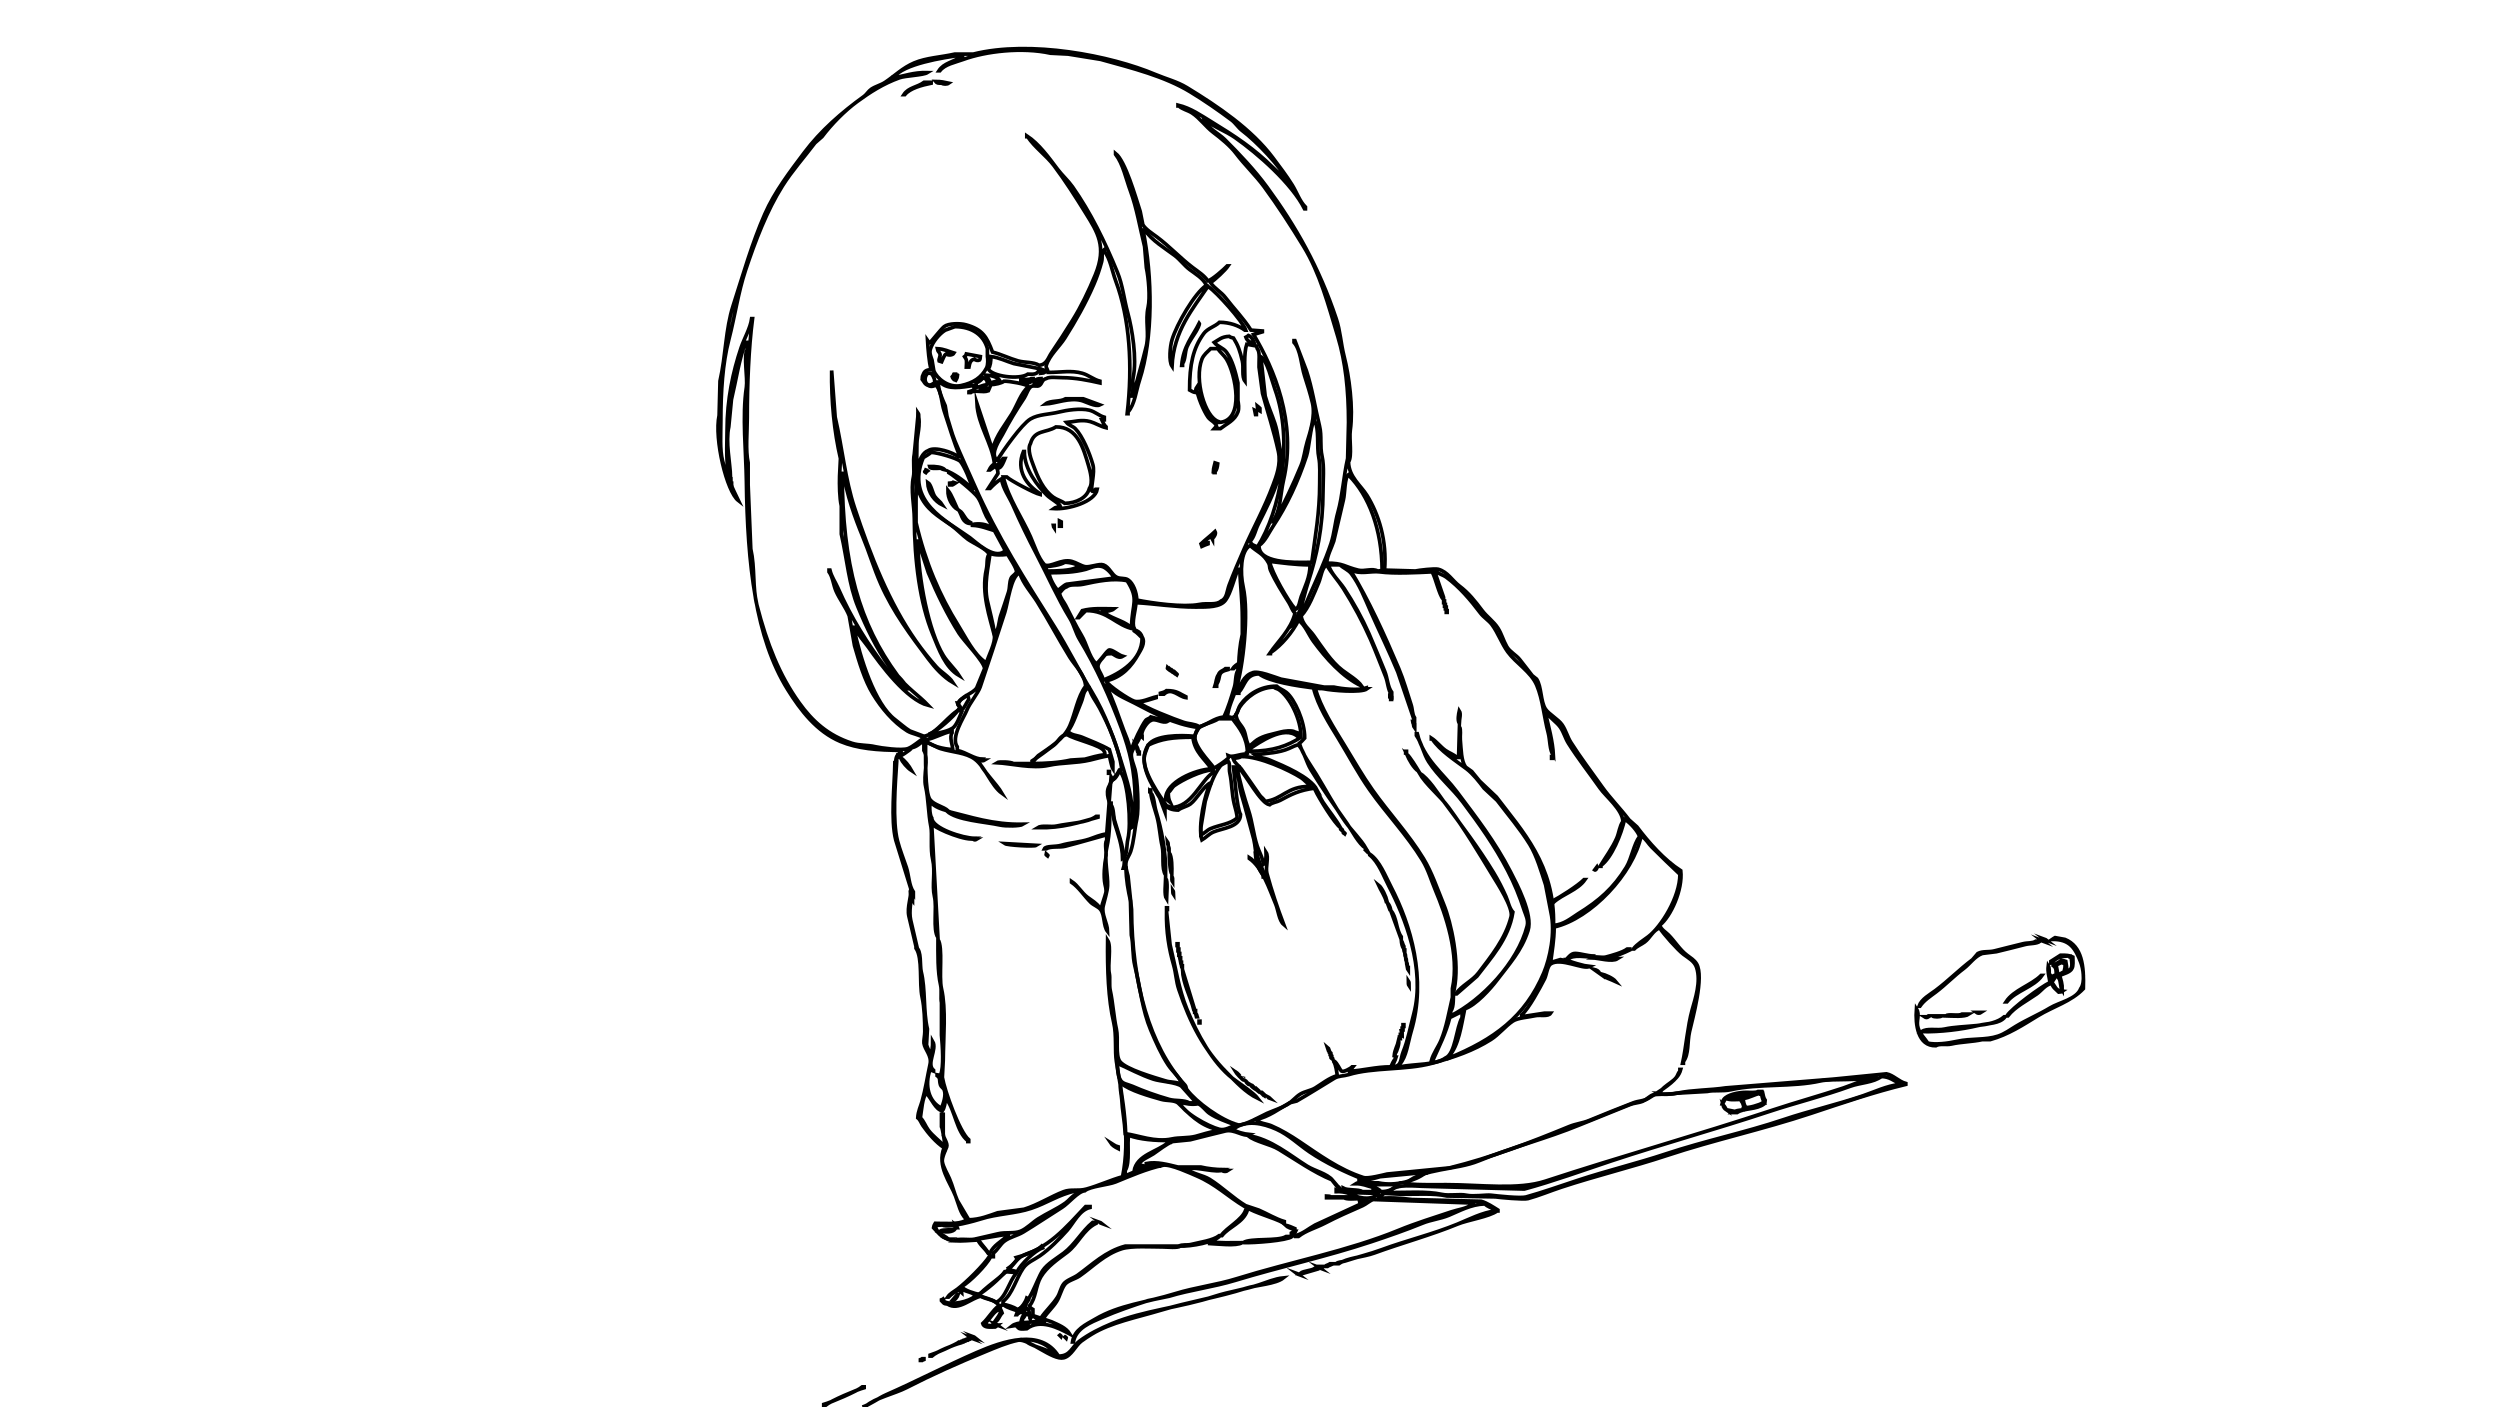 <!-- Generator: Adobe Illustrator 15.0.0, SVG Export Plug-In . SVG Version: 6.00 Build 0)  -->
<!DOCTYPE svg PUBLIC "-//W3C//DTD SVG 1.1//EN" "http://www.w3.org/Graphics/SVG/1.1/DTD/svg11.dtd">
<svg version="1.1" id="cg_c" class="begin_svg" xmlns="http://www.w3.org/2000/svg" xmlns:xlink="http://www.w3.org/1999/xlink" x="0px" y="0px"
	 width="682.559px" height="384.158px" viewBox="0 0 682.559 384.158" enable-background="new 0 0 682.559 384.158"
	 xml:space="preserve">
<path fill="none" stroke="#000000" stroke-miterlimit="10" d="M255.427,22.23c0.434,0.506,0.699,0.479,1.68,0.479
	c0.454,0.332,1.467,0.324,1.92,0C257.883,22.469,256.975,22.238,255.427,22.23z M252.306,22.471
	c-1.867,1.383-4.232,1.397-5.521,3.358c0.08,0,0.16,0,0.24,0c1.404-1.731,4.637-2.594,7.2-3.119c0-0.079,0-0.159,0-0.239
	C253.587,22.471,252.946,22.471,252.306,22.471z M326.466,107.189c-0.002-0.65,0.01-1.104,0.24-1.439
	c0.074,2.285,2.02,6.636,3.119,8.16c0.719,0.998,2.002,1.271,2.4,2.642c-0.572,0.2-0.395,0.096-0.721,0.479c0.561,0,1.121,0,1.682,0
	c1.799-1.399,3.947-2.24,4.799-4.561c0.377-1.025,0.129-2.227,0-3.121c0-1.6,0-3.199,0-4.799c-0.693-3.049-1.506-6.184-3.119-8.4
	c-0.832-1.143-2.471-1.563-3.361-2.641c1.285-0.77,2.043-1.586,4.08-1.68c0.334,0.266,0.691,0.356,1.201,0.479
	c1.246,2,1.748,3.453,2.4,6.24c0.414,1.771-0.223,4.293,0.719,5.521c-0.041-2.992-0.33-7.688,0.48-10.08
	c0.881,0.159,1.759,0.319,2.642,0.479c0.078,0.239,0.158,0.479,0.238,0.719c0.813,0.955,0.424,3.354,0.479,5.041
	c0.32,2.4,0.641,4.8,0.961,7.199c1.432,5.235,3.057,10.058,4.32,15.84c0.766,3.509-0.631,6.938-1.441,9.121
	c-2.363,6.373-5.377,11.703-7.919,17.521c-1.434,3.278-2.83,6.522-4.08,9.84c-0.611,1.623-0.584,3.684-2.16,4.32
	c-1.404,1.28-3.643,0.493-6,0.959c-4.344,0.858-12.928-0.355-17.039-1.199c-0.074-2.146-1.02-4.615-2.4-5.521
	c-0.867-0.592-2.041-0.19-3.119-0.721c-1.373-0.675-1.988-2.773-3.6-3.359c-1.139-0.414-3.73,0.746-5.041,0.479
	c-1.051-0.213-2.451-1.131-3.602-1.44c-2.875-0.772-5.756,1.75-7.438,0.961c-1.757-1.94-2.737-5.178-3.84-7.68
	c-2.315-5.263-5.958-10.287-7.438-16.32c0.318,0,0.639,0,0.959,0c1.1,1.015,7.521,4.406,9.121,4.8c0-0.08,0-0.16,0-0.24
	c-3.564-2.254-6.75-6.271-4.562-11.521c0.08,0,0.16,0,0.239,0c0.043,4.979,3.597,9.358,6.24,12c0.793,0.795,3.469,2.358,3.601,2.881
	c-0.515,0.333-1.456,0.357-1.921,0.72c4.154,0.297,11.363-1.875,12-5.279c-0.16,0-0.318,0-0.479,0
	c-0.314,0.314-0.723,0.787-0.961,0.48c-0.402-1.115,0.859-4.992,0.24-7.201c-0.864-3.072-2.825-7.849-4.801-9.84
	c-0.688-0.693-1.773-0.914-2.399-1.681c2.021-0.181,4.113-0.905,6.479-0.239c1.396,0.395,2.727,1.291,4.32,1.68
	c0-0.078,0-0.158,0-0.238c-0.438-0.375-0.979-1.395-1.201-1.92c0.24,0,0.48,0,0.721,0c0-0.24,0-0.48,0-0.721
	c-1.492-0.435-2.525-1.531-4.079-1.92c-2.435-0.607-6.377,0.028-8.16,0.479c-2.797,0.707-5.698,0.606-7.92,1.92
	c-2.429,1.437-7.478,8.666-9.12,11.278c-0.08,0-0.16,0-0.238,0c0-0.08,0-0.159,0-0.239c-1.635-1.828,0.991-5.403,1.68-6.72
	c1.9-3.641,3.838-6.849,6-10.08c0.531-0.795,1.084-2.711,1.92-3.12c0.707-0.349,1.59,0.129,2.16-0.24
	c0.885-0.571,0.615-1.59,1.92-1.92c0.816-0.531,3.066-0.246,4.32-0.239c3.774,0.02,7.15,0.737,10.318,1.44c0-0.16,0-0.32,0-0.48
	c-1.748-0.456-3.089-1.667-4.8-2.159c-3.007-0.865-5.908-0.218-9.36-0.24c-0.14-1.115-0.688-1.312-0.479-1.92
	c0.824-2.73,3.574-5.127,5.039-7.439c2.898-4.574,5.709-9.527,7.92-14.641c0.873-2.016,1.596-4.119,2.16-6.24
	c0.316-1.189-0.178-2.768,0.721-3.359c0,0.16,0,0.32,0,0.48c1.668,2.166,2.096,5.396,3.119,8.16
	c3.811,10.271,4.662,23.125,3.119,36.238c0.08,0,0.16,0,0.24,0c0-0.16,0-0.318,0-0.479c1.844-2.023,2.18-5.764,3.121-8.641
	c3.76-11.513,3.566-28.373,0.959-41.041c0.16,0,0.32,0,0.48,0c1.938,2.875,5.389,4.893,8.16,6.961c1.445,1.078,2.65,2.76,4.08,3.84
	c1.436,1.084,3.92,2.533,4.561,4.32c-3.18,2.125-8.088,10.616-9.361,14.879c-0.527,1.768-0.92,5.811,0,7.201
	c0.469-9.709,5.73-15.724,9.84-21.841c0.26,0.218,0.021-0.02,0.24,0.24c2.133,1.408,9.238,9.33,10.08,11.76c-0.08,0-0.16,0-0.24,0
	c-1.736-1.26-4.117-2.135-6.959-2.159c-1.332,1.241-3.234,1.623-4.32,3.119c-2.883,3.969-3.844,8.356-3.84,15.36
	C325.44,106.792,325.587,107.031,326.466,107.189z M327.427,88.23c-1.814,3.65-4.359,6.264-4.801,11.52c0.08,0,0.16,0,0.24,0
	c0-0.159,0-0.319,0-0.479c0.828-1.207,0.596-3.108,1.199-4.56c0.563-1.354,1.654-2.87,2.4-4.079
	C326.829,90.041,327.653,88.503,327.427,88.23z M260.706,89.189c4.719-0.01,7.887,2.313,8.881,6c0,0.721,0,1.441,0,2.16
	c0.133,0.627,0.201,2.271-0.24,3.121c-1.367,2.629-3.629,4.088-6.96,4.799c-3.435,0.732-6.655-1.979-7.44-4.08
	c-0.16-0.959-0.319-1.92-0.479-2.879c-0.188-0.674-0.781-1.787-0.479-2.881c0.551-2.006,2.459-4.289,4.078-5.279
	C258.946,89.83,259.827,89.51,260.706,89.189z M340.866,91.59c0.9,0.346,1.431,1.432,1.681,2.399c-0.16,0-0.32,0-0.48,0
	c-0.755-0.703-1.527-0.799-1.919-1.92C340.448,91.914,340.644,91.808,340.866,91.59z M255.907,95.189
	c0.195,0.975,0.436,0.703,0.719,1.441c0.213,0.553-0.383,1.459-0.239,1.92c0.239,0.08,0.479,0.158,0.72,0.238
	c0.286-0.577,0.623-1.816,1.2-2.158c0.606,0.463,1.81,0.367,2.16-0.24C259.018,95.961,257.827,95.289,255.907,95.189z
	 M330.546,95.189c0.641,0,1.279,0,1.92,0c0.688,1.01,1.76,1.84,2.4,2.881c2.406,3.906,5.236,16.979-2.16,17.279
	c0-0.08,0-0.16,0-0.238c-3.736-1.188-6.715-11.422-4.561-17.041C328.606,96.869,329.698,96.031,330.546,95.189z M263.827,100.23
	c0.238,0,0.479,0,0.719,0c0.191-1,0.354-1.934,1.441-2.16c0.461,0.348,1.086,0.428,1.438,0.24c0.19-0.283,0.187-0.402,0.239-0.961
	c-1.279-0.239-2.561-0.479-3.84-0.719c-0.203,0.572-0.098,0.395-0.479,0.719C264.022,98.335,263.901,98.453,263.827,100.23z
	 M270.546,97.349c2.172,0.244,4.268,1.318,6.24,1.92c2.399,0.48,4.801,0.961,7.201,1.439c0,0.08,0,0.16,0,0.24
	c-0.08,0-0.16,0-0.24,0c-0.584,1.219-1.244,1.287-3.121,1.2c-2.414,1.638-9.967,0.56-10.799-1.44
	C270.405,99.978,270.538,98.625,270.546,97.349z M344.227,97.349c1.684,0.877,3.053,6.707,3.84,8.881
	c5.156,14.254,1.545,33.262-4.801,43.199c-0.08,0-0.16,0-0.238,0c0-0.08,0-0.16,0-0.24c-0.814-0.338-1.437-0.457-1.681-1.439
	c1.125-1.213,1.373-2.979,2.16-4.561c1.941-3.906,4.246-8.254,5.521-12.719c0.471-1.656,1.152-4.551,0.719-6.48
	c-0.631-2.811-0.803-5.729-1.68-8.399c-0.777-2.371-1.969-4.972-2.641-7.438C345.028,104.551,344.627,100.951,344.227,97.349z
	 M284.706,100.951c0.24,0.08,0.479,0.16,0.721,0.238c-0.15,0.422-0.047,0.234-0.24,0.48c-0.283,0.193-0.402,0.186-0.96,0.24
	C284.396,101.348,284.472,101.375,284.706,100.951z M253.266,101.91c0.32,0,0.642,0,0.96,0c0.309,0.498,0.499,0.554,0.721,1.201
	c0.252,0.371,0.248,0.979,0.24,1.68c-0.16,0-0.32,0-0.48,0C252.923,106.058,251.763,103.439,253.266,101.91z M260.467,102.15
	c-0.156,0.303-0.263,0.496-0.479,0.721c0.15,0.42,0.045,0.232,0.239,0.479c0.324,0.391,0.153,0.27,0.72,0.48
	c0.295-0.547,0.394-0.541,0.48-1.439c-0.26-0.219-0.021,0.02-0.24-0.24C260.946,102.15,260.706,102.15,260.467,102.15z
	 M269.106,102.39c1.256,0.035,3.364,0.568,3.84,1.439c-0.881,0.24-1.761,0.479-2.641,0.721
	C270.114,103.262,269.548,103.301,269.106,102.39z M260.467,102.631c0.61,0.348,0.271-0.054,0.479,0.719c-0.16,0-0.32,0-0.479,0
	C260.467,103.111,260.467,102.871,260.467,102.631z M268.386,103.111c0.852,0.398,1.098,0.465,1.2,1.68
	c-0.261,0.218-0.021-0.02-0.24,0.24c-1.146,0.141-1.537,0.537-2.642,0.719c-0.133-0.385-0.19-0.575-0.238-1.198
	C267.271,104.303,267.956,103.744,268.386,103.111z M281.587,103.349c0.16,0,0.32,0,0.479,0c0,0.08,0,0.16,0,0.24
	c-0.078,0-0.158,0-0.238,0c-0.354,0.703-0.262,0.773-1.201,0.961c-0.438-0.307-1.26-0.41-1.92-0.48c0-0.16,0-0.32,0-0.479
	C279.635,103.625,281.038,103.719,281.587,103.349z M282.306,105.031c0.08-0.399,0.16-0.801,0.239-1.201
	c0.582-0.313,0.681-0.432,1.681-0.479c0,0.08,0,0.16,0,0.24C283.462,104.203,283.534,104.787,282.306,105.031z M274.146,104.07
	c1.531-0.012,5.863,0.75,6.721,1.439c-2.135,1.727-3.088,5.027-4.561,7.439c-1.818,2.979-4.277,5.858-5.279,9.602
	c-0.261-0.219-0.021,0.02-0.24-0.24c-1.359-4.08-2.721-8.16-4.08-12.24c0.311,6.107,4.156,10.857,4.801,16.562
	c-0.682,0.437-1.063,0.932-1.439,1.68c0.08,0,0.159,0,0.239,0c0.56-0.399,1.12-0.801,1.681-1.2c0,0.159,0,0.319,0,0.479
	c0.364,0.454,0.428,0.86,0.479,1.68c-0.88,1.361-1.761,2.722-2.64,4.08c0.16,0,0.318,0,0.479,0c0.813-0.86,2.098-2.053,3.12-2.64
	c0.344,2.605,2.168,5.035,3.119,7.199c2.082,4.734,4.196,9.062,6.479,13.439c3.1,5.941,5.732,11.957,9.12,17.521
	c1.124,1.847,1.519,3.912,2.64,5.761c4.508,7.422,8.342,15.86,11.521,24.481c2.078,5.633,3.6,11.535,3.6,18.959
	c0,2.178,0.26,7.15-0.959,7.92c0.824-5.975-0.813-11.373-2.16-15.84c-2.459-8.16-4.957-15.17-8.879-21.6
	c-3.592-5.884-6.438-11.734-10.08-17.521c-7.774-12.348-15.692-24.668-21.84-38.641c-1.674-3.803-3.625-7.963-5.281-12
	c-0.885-2.162-1.487-4.672-2.16-6.721c-0.159-0.959-0.319-1.92-0.479-2.881c-0.8-1.861-1.826-3.883-1.92-6.479
	c0.159,0,0.319,0,0.479,0c2.185,2.252,5.945,1.414,9.121,0.959c0.133,0.387,0.191,0.578,0.24,1.201
	c-0.48,0.16-0.961,0.318-1.441,0.479c0,0.08,0,0.16,0,0.239c0.16,0,0.32,0,0.48,0c1.02-0.85,3.27,0.104,4.801-0.479
	c0.238-0.56,0.479-1.119,0.719-1.68C271.669,104.986,273.405,104.633,274.146,104.07z M268.866,105.51
	c0.609,0.351,0.271-0.052,0.479,0.721c-0.16,0-0.319,0-0.479,0c-0.312,0.211-0.592,0.216-1.199,0.24c0-0.16,0-0.32,0-0.479
	C268.176,105.883,268.542,105.775,268.866,105.51z M290.946,108.871c-1.56,0.938-4.158,0.367-5.521,1.439
	c2.871-0.188,6.551-1.828,9.84-0.961c1.231,0.326,3.829,1.805,5.04,1.201c-1.521-0.561-3.04-1.121-4.561-1.682
	C294.146,108.871,292.546,108.871,290.946,108.871z M343.266,110.791c0.084,0.851,0.104,1.105,0.721,1.439c0-0.24,0-0.48,0-0.721
	C343.702,111.253,343.592,111.029,343.266,110.791z M342.547,111.99c0.08,0.4,0.16,0.801,0.24,1.199c0.08,0,0.16,0,0.238,0
	c0-0.318,0-0.639,0-0.959C342.868,112.15,342.708,112.07,342.547,111.99z M250.626,112.71c0.02,0.607,0.029,0.892,0.24,1.199
	C250.849,113.303,250.837,113.017,250.626,112.71z M358.147,153.51c-5.719,0.135-14.543,0.178-14.4-4.56
	c1.73-1.231,2.648-3.492,3.84-5.281c3.723-5.592,6.803-12.159,9.119-19.198c0.695-2.11,1.172-8.703,2.16-10.08
	c0,0.16,0,0.319,0,0.479c1.395,2.129,0.564,7.08,1.201,10.08c0.395,1.861,0.24,4.703,0.24,6.959
	C360.307,140.18,359.014,146.71,358.147,153.51z M288.306,116.551c5.936-0.021,7.5,5.896,8.88,10.56
	c0.447,1.512,1.317,4.659,0.24,6.239c-0.674,2.578-3.575,4-6.722,4.08c-0.93-0.729-2.159-0.981-3.118-1.681
	c-2.771-2.014-4.226-5.34-5.521-8.879c-0.41-1.121-1.695-4.201-0.721-5.762C282.419,117.258,285.604,118.275,288.306,116.551z
	 M254.226,123.51c1.813,0.075,6.827,1.514,7.92,2.399c1.092,1.193,2.934,5.678,3.36,7.439c-0.08,0-0.16,0-0.24,0
	c-1.685-1.783-3.913-3.453-6.239-4.561c0,0.08,0,0.16,0,0.24c1.564,0.938,6.989,5.348,7.92,6.721
	c1.088,1.604,1.502,3.551,2.399,5.279c0.531,1.022,1.338,1.903,1.681,3.12c-0.16,0-0.32,0-0.48,0
	c-0.905-1.102-3.416-1.303-5.039-0.961c0,0.08,0,0.16,0,0.24c2.332,0.11,4.156,0.932,6,1.44c1.039,1.92,2.08,3.84,3.119,5.76
	c-0.159,0-0.319,0-0.479,0c-2.934,2.119-7.8-2.713-9.361-3.84c-6.368-4.6-17.743-9.783-12.719-21.84
	C252.721,124.553,253.626,124.029,254.226,123.51z M273.907,125.189c0.158,0,0.318,0,0.479,0c-0.367,0.869-0.829,2.227-1.682,2.641
	c0-0.16,0-0.319,0-0.479C272.259,126.439,273.407,125.9,273.907,125.189z M331.745,126.39c-0.195,0.879-0.424,1.271-0.479,2.398
	c0.08,0,0.16,0,0.238,0c0,0.08,0,0.16,0,0.24c0.08,0,0.16,0,0.24,0c0-0.08,0-0.16,0-0.24c0.463-0.504,0.625-1.281,0.721-2.158
	C332.226,126.551,331.985,126.471,331.745,126.39z M253.747,127.349c0.117,0.713,1.664,0.531,3.119,0.48
	c0.332,0.266,0.688,0.356,1.199,0.479C257.157,127.465,255.522,127.326,253.747,127.349z M252.786,128.31
	c-0.25,0.676-0.604,0.328,0,0.721c0.209-0.287,0.197-0.271,0.479-0.479C253.021,128.357,253.2,128.465,252.786,128.31z
	 M362.227,153.75c0.131-2.114,1.322-4.18,1.92-6c0.879-3.758,1.76-7.52,2.639-11.278c0.438-1.709,0.299-6.242,1.441-6.961
	c0,0.08,0,0.16,0,0.239c5.521,5.533,9.059,14.845,9.119,25.921c-0.387,0.135-0.576,0.192-1.199,0.239
	c-1.395-0.852-3.615,0.156-5.281-0.239C367.059,154.762,366.854,153.721,362.227,153.75z M199.266,130.71
	c0.089,0.498,0.06,0.462,0.24,0.72c0-0.24,0-0.479,0-0.72C199.427,130.71,199.346,130.71,199.266,130.71z M253.266,131.669
	c0.142,2.962,1.997,5.207,4.08,6.24c-0.575-0.912-1.565-1.516-2.16-2.399C254.546,134.555,254.239,132.267,253.266,131.669z
	 M260.226,131.669c-0.281,0.193-0.402,0.187-0.96,0.24c0,0.16,0,0.32,0,0.48c0.24,0,0.479,0,0.722,0
	c0.205-0.156,0.754-0.32,0.959-0.48C260.706,131.83,260.467,131.75,260.226,131.669z M199.507,131.91c0,0.16,0,0.32,0,0.48
	c0.08,0,0.16,0,0.24,0c0-0.16,0-0.32,0-0.48C199.667,131.91,199.587,131.91,199.507,131.91z M258.786,133.83
	c-0.019,2.386,1.183,4.349,2.641,5.281C260.739,137.642,259.853,135.123,258.786,133.83z M261.907,139.349
	c0.728,1.492,0.92,3.506,3.119,3.602c0-0.08,0-0.16,0-0.24C263.333,141.89,263.286,140.342,261.907,139.349z M289.266,142.23
	c0,0.479,0,0.959,0,1.439c0.16,0,0.32,0,0.479,0c0-0.4,0-0.801,0-1.199C289.587,142.39,289.427,142.31,289.266,142.23z
	 M287.587,143.43c0.089,0.498,0.059,0.463,0.24,0.722c0-0.24,0-0.48,0-0.722C287.747,143.43,287.667,143.43,287.587,143.43z
	 M331.745,145.111c-1.246,1.174-2.607,2.197-3.84,3.359c0.08,0.238,0.16,0.479,0.24,0.719c0.611-0.254,1.037-0.52,1.68-0.719
	c0-0.08,0-0.16,0-0.24c-0.398,0.08-0.799,0.16-1.199,0.24c0-0.16,0-0.32,0-0.48c0.797-0.574,1.359-1.324,2.4-1.68
	c-0.078,0.682-0.254,0.496,0,0.959c0-0.08,0-0.16,0-0.238C331.538,146.566,332.063,145.691,331.745,145.111z M424.147,252.632
	c0.4-16.43-8.615-25.805-15.604-35.041c-1.52-1.439-3.039-2.881-4.559-4.32c-0.721-0.879-1.441-1.76-2.16-2.639
	c-0.561-0.4-1.121-0.803-1.68-1.201c-1.229-1.688-1.193-4.734-1.441-7.439c-0.104-1.162,0.24-2.822-0.238-3.6
	c-0.078,2.799-0.158,5.6-0.238,8.398c-0.16,0-0.32,0-0.48,0c-0.891-0.846-2.1-1.188-3.121-1.92c-1.35-0.971-2.41-2.422-3.84-3.359
	c0,0.08,0,0.158,0,0.238c0.08,0,0.16,0,0.24,0c2.123,3.225,6.295,5.848,9.361,8.16c1.771,1.34,3.443,3.488,4.799,5.279
	c1.201,1.121,2.398,2.24,3.6,3.361c2.982,3.941,6.234,7.713,8.881,12c1.9,3.076,3.162,7.459,4.32,11.039
	c0.479,2.479,0.959,4.961,1.438,7.439c1.273,5.689-0.297,12.711-1.92,16.561c-5.111,12.127-13.676,18.262-25.92,23.279
	c0-0.16,0-0.318,0-0.479c2.674-2.861,3.371-8.48,4.32-12.961c2.99-0.947,7.074-5.521,8.879-7.92c3.119-4.143,6.619-7.85,8.4-13.439
	c1.393-4.367-3.053-12.699-4.799-16.08c-4.275-8.277-9.344-14.771-14.641-21.84c-3.73-4.98-9.082-8.83-10.801-15.84
	c-0.08,0-0.16,0-0.24,0c0,0.16,0,0.318,0,0.479c1.508,2.189,1.939,4.98,3.361,7.199c2.551,3.988,6.527,7.26,9.357,11.039
	c4.484,5.988,8.633,11.771,12.24,18.723c1.826,3.516,3.191,6.801,4.563,11.039c0.309,0.959,1.143,2.426,0.719,4.078
	c-2.551,9.982-12.443,20.297-20.879,24.48c0-0.4,0-0.799,0-1.199c1.063-1.535,0.502-3.814,0.959-6
	c1.543-7.363-0.787-18.176-2.879-23.281c-1.709-4.168-3.23-8.727-5.521-12.479c-4.102-6.719-9.467-12.416-13.92-18.721
	c-2.814-3.986-5.068-7.963-7.68-12.24c-2.518-4.119-6.703-10.609-7.92-15.599c0.16,0,0.318,0,0.479,0
	c0.477,0.311,1.166,0.076,1.92,0.239c2.004,0.435,10.137,1.168,11.762,0c-0.08,0-0.16,0-0.24,0c0-0.079,0-0.159,0-0.239
	c-2.256,0.77-6.646,0.246-8.879-0.24c-0.881,0-1.76,0-2.643,0c-3.92-0.721-7.842-1.439-11.76-2.16
	c-1.479-0.445-6.455-2.537-7.92-1.68c-2.082,0.653-3.349,3.301-3.839,5.52c0.08,0,0.16,0,0.24,0c0-0.08,0-0.16,0-0.238
	c1.754-1.945,1.82-4.988,5.519-5.041c2.787,2.146,10.566,3.285,14.879,3.84c1.174,4.882,4.318,9.738,6.723,13.681
	c2.977,4.883,5.436,9.6,8.641,14.158c4.559,6.488,10.178,12.285,14.398,19.199c1.602,2.621,2.355,5.439,3.602,8.4
	c2.557,6.082,6.592,17.279,4.559,26.641c0,0.801,0,1.602,0,2.4c-0.938,4.021-1.629,8.203-3.119,11.76
	c-0.76,1.811-2.105,3.521-2.641,5.521c0.08,0,0.16,0,0.24,0c0-0.08,0-0.16,0-0.24c0.08,0,0.16,0,0.24,0
	c1.615-3.605,3.525-7.313,4.561-11.521c1.119-0.561,2.24-1.119,3.359-1.68c0,0.561,0,1.119,0,1.68
	c-1.605,2.676-1.781,9.918-4.563,11.039c-2.58,1.945-8.309,1.586-12.479,2.4c0-0.24,0-0.48,0-0.719
	c1.84-1.938,2.27-6.051,3.119-8.881c4.336-14.459-0.129-29.23-5.52-39.6c-1.566-3.014-3.072-7.014-5.76-8.881c0,0.08,0,0.16,0,0.24
	c2.438,1.949,3.781,5.758,5.279,8.641c4.264,8.199,10.02,22.387,6.721,34.799c-1.068,4.012-1.529,6.996-2.881,10.32
	c-0.766,1.877-0.273,3.992-2.879,4.08c0.174-1.092,0.676-1.613,0.959-2.641c-0.08,0-0.16,0-0.24,0c0,0.158,0,0.318,0,0.479
	c-0.521,0.549-0.863,1.447-1.199,2.16c-4.096-0.014-7.713,1.041-11.281,1.201c0-0.16,0-0.32,0-0.48
	c0.459-0.229,0.66-0.336,0.961-0.721c-0.08,0-0.16,0-0.24,0c-0.529,0.541-2.367,1.482-2.879,1.201
	c-0.664-0.57-1.043-2.098-2.16-2.881c0,0.08,0,0.16,0,0.24c0.586,0.889,0.83,2.879,0.959,3.84c-2.291,0.662-4.16,2.234-6,3.359
	c-1.289,0.789-2.746,0.889-4.08,1.68c-1.262,0.752-2.359,2.188-3.6,2.881c-1.844,1.031-3.541,1.535-5.52,2.4
	c-1.23,0.537-6.41,3.521-7.921,3.119c-4.619-1.23-11.41-6.209-13.92-9.6c-0.27-0.363-0.18-0.875-0.48-1.199
	c-9.734-10.576-14.543-27.992-14.639-48c-0.32-3.041-0.641-6.08-0.961-9.121c-0.223-0.963-0.865-2.678-0.48-4.08
	c0.217-0.787,0.939-1.836,1.201-2.639c0.916-2.814,1.021-5.895,1.68-8.883c0.609-2.762,0.17-10.818-0.479-13.438
	c-0.244-0.986-1.285-3.355-0.961-4.563c0.43-1.588,1.898-2.92,2.398-4.799c0.209,0.178,0.271,0.301,0.48,0.48c0-0.16,0-0.318,0-0.48
	c-0.459-0.895,1.324-3.73,2.4-4.08c1.314-0.76,3.205,0.996,4.561,0.24c-1.521-0.4-3.041-0.801-4.561-1.201
	c-0.373,0.455-1.092,0.514-1.439,0.961c-1.033,1.318-3.371,6.195-3.84,7.92c-0.16,0-0.32,0-0.48,0
	c-0.199-1.986-1.084-3.67-1.68-5.279c-1.617-4.355-2.885-8.324-4.801-12.242c0.16,0,0.32,0,0.479,0
	c1.652,2.41,4.508,3.402,7.201,4.801c5.131,2.667,10.799,5.828,17.521,6.72c-0.223,1.17-0.74,1.158-0.961,2.398
	c-4.184-0.387-10.867-0.314-12.721,2.4c-3.166,4.645,1.172,11.213,3.121,14.4c0.479,1.279,0.959,2.561,1.439,3.84
	c0-0.24,0-0.48,0-0.721c-0.189-0.254-0.357-0.885-0.48-1.199c0.16,0,0.32,0,0.48,0c0.727,0.971,1.936,1.402,3.6,1.439
	c0.955-0.758,2.391-0.963,3.359-1.68c1.703-1.262,3.707-5.064,5.521-5.762c0,0.08,0,0.16,0,0.24
	c-1.467,1.887-3.576,11.791-2.4,15.359c1.055-0.623,1.957-1.648,3.119-2.16c2.533-1.111,7.373-1.283,7.441-4.799
	c-1.008-1.619-1.613-10.387-1.92-12.961c0.078,0,0.158,0,0.238,0c0,0.08,0,0.16,0,0.24c1.4,1.76,1.188,4.754,1.92,7.201
	c1.174,3.916,2.266,8.293,3.359,12.238c0.297,1.059,0.924,6.146,0.723,6.479c0,0.08,0,0.16,0,0.24
	c-0.73-0.51-1.123-1.189-1.921-1.68c0,0.08,0,0.16,0,0.24c3.601,2.512,5.408,8.215,7.201,12.479c0.686,1.631,0.9,4.438,2.16,5.521
	c-1.695-4.504-3.314-9.26-4.561-13.92c-0.461-1.723,0.604-4.449-0.24-5.762c0.049,1.164,0.006,2.918-0.721,3.361
	c-0.205-1.982-1.148-3.422-1.68-5.041c-1.107-3.371-1.293-6.467-2.4-9.84c-1.152-3.5-2.465-7.896-3.121-11.762c0.16,0,0.32,0,0.48,0
	c0,0.08,0,0.16,0,0.24c2.027,1.98,5.876,9.576,8.4,10.08c0.748-0.656,1.951-0.703,2.879-1.201c2.959-1.582,5.207-2.822,9.602-3.359
	c0.209,0.287,0.195,0.271,0.479,0.48c-1.826-3.525-9.072-6.523-12.959-8.16c-1.375-0.578-2.996-0.582-4.08-1.438
	c3.418-0.352,6.816-0.553,9.359-1.682c0.693-0.309,2.404-1.18,2.639-0.961c1.57,1.807,2.105,4.654,3.361,6.723
	c3.08,5.061,6.51,9.928,9.84,14.639c1.58,2.236,3.049,5.412,5.279,6.961c-1.576-2.732-3.984-4.92-5.76-7.439
	c-2.939-4.174-5.213-8.543-7.92-12.961c-1.553-2.533-3.688-5.271-4.561-8.4c0.621-0.406,0.922-0.949,1.439-1.439
	c0.064-4.375-2.752-10.699-5.039-12.48c-0.84-0.653-1.875-0.965-2.641-1.68c-4.543-0.002-7.933,2.389-9.839,5.041
	c-0.848,1.179-0.748,3.201-2.4,3.601c-0.311-0.211-0.592-0.215-1.199-0.24c0.313-2.863,1.607-5.252,2.398-7.68
	c1.904-5.84,3.547-20.531,1.92-27.84c-0.842-3.783-0.744-9.914,1.92-11.28c1.734,1.665,3.636,2.157,5.041,4.801
	c0.367,0.688,0.164,1.198,0.48,1.92c1.34,3.057,3.33,6.143,5.039,8.879c0.637,1.021,0.857,2.078,1.68,2.881
	c-1.115,4.518-4.662,7.656-6.959,11.041c0.08,0,0.16,0,0.24,0c0-0.08,0-0.16,0-0.24c3.008-1.979,6.023-5.58,7.678-8.881
	c1.781,1.279,2.777,3.98,4.08,5.76c3.352,4.572,7.844,9.713,13.201,12.24c-1.172-1.646-3.658-3.094-5.281-4.32
	c-3.104-2.346-5.631-6.409-7.92-9.6c-1.117-1.559-3.09-2.957-3.359-5.279c2.064-2.146,3.598-6.275,4.803-9.121
	c0.611-1.447,0.865-4.063,2.158-4.799c1.291,2.299,3.176,4.289,4.561,6.479c2.715,4.293,5.383,9.242,7.439,13.92
	c1.469,3.34,2.734,6.797,4.08,10.08c0.67,1.641,0.646,3.754,1.682,5.041c0-0.24,0-0.48,0-0.722c-1.129-1.541-1.143-3.875-1.92-5.76
	c-1.4-3.375-2.813-6.892-4.32-10.319c-1.814-4.111-4.258-8.521-6.721-12.24c-1.32-1.994-3.615-4.027-4.32-6.479
	c1.041,0,2.08,0,3.121,0c0.938,0.846,2.359,1.395,3.119,2.398c2.27,3.012,3.674,6.668,5.279,10.32
	c2.35,5.338,5.131,10.963,7.439,16.561c1.52,4.479,3.041,8.961,4.561,13.441c0-0.32,0-0.641,0-0.961
	c-0.676-1.018-0.52-2.277-0.961-3.599c-1.064-3.209-2.01-6.663-3.357-9.842c-4.004-9.424-8.195-18.629-13.201-26.879
	c0.16,0,0.32,0,0.479,0c1.867,1.25,5.211,0.192,7.439,0.479c4.293,0.551,10.09,0.205,14.4,0c1.057,1.942,1.811,6.055,3.121,7.68
	c0-0.239,0-0.479,0-0.721c-0.801-2.319-1.602-4.642-2.4-6.959c0.16,0,0.32,0,0.48,0c0.771,0.631,1.838,0.851,2.639,1.438
	c3.592,2.644,6.67,6.267,9.361,9.84c0.842,1.119,2.281,1.992,3.119,3.121c1.693,2.28,2.627,5.104,4.32,7.439
	c2.25,3.104,6.361,5.445,7.92,9.119c1.627,3.84,2.031,8.876,3.119,12.96c0.541,2.023,0.346,4.705,1.439,6.24
	c-0.195-3.955-1.338-7.928-2.158-11.52c0.158,0,0.318,0,0.479,0c0.939,1.438,2.646,2.432,3.602,3.84
	c0.936,1.381,1.275,2.914,2.16,4.32c2.643,4.199,5.754,8.131,8.639,12.236c1.627,2.316,6.123,5.85,6.24,9.123
	c-0.908,1.223-1.039,3.1-1.68,4.559c-1.188,2.707-3.074,5.23-4.561,7.68c0.08,0,0.158,0,0.238,0c0-0.078,0-0.158,0-0.238
	c2.871-1.998,5.611-8.584,6.48-12.721c0.08,0,0.16,0,0.24,0c0,0.08,0,0.16,0,0.24c1.279,0.836,3.32,3.029,3.84,4.561
	c-1.605,2.109-2.168,6.047-3.6,8.398c-3.479,5.711-7.492,9.201-13.201,12.721C429,250.661,426.891,252.501,424.147,252.632z
	 M270.306,151.111c1.367,0.525,3.178,0.449,4.801,0.238c0.405,0.793,2.609,3.957,2.399,4.801c-0.156,0.625-1.17,1.088-1.44,1.68
	c-0.539,1.187-0.312,2.496-0.72,3.84c-0.63,2.076-1.497,4.478-2.16,6.48c-0.483,1.465-0.464,4.094-1.68,4.801
	c-0.374-2.807-1.277-5.977-1.92-8.881C268.601,159.623,269.849,154.801,270.306,151.111z M346.627,153.269
	c3.342,0.4,6.803,0.936,11.039,0.961c0.031,3.262-1.463,6.141-2.4,8.641c-0.496,1.32-0.479,3.004-1.68,3.601c0-0.08,0-0.16,0-0.24
	C351.844,164.376,347.09,156.125,346.627,153.269z M290.706,153.51c1.351-0.004,3.82,0.534,4.32,1.44c-0.4,0-0.801,0-1.199,0
	c-1.303,0.849-5.773,0.972-7.92,0.959c-0.201-0.449-0.332-0.639-0.48-1.199C286.843,154.652,289.657,154.242,290.706,153.51z
	 M286.386,156.39c3.757-0.029,6.872-0.123,10.08-0.961c1.023-0.268,2.816-1.291,4.561-0.721c1.102,0.363,2.725,2.012,3.119,3.121
	c-4.318,0.561-8.64,1.119-12.96,1.68c-0.69,0.217-2.352,1.82-2.399,1.68C287.815,160.166,286.635,157.98,286.386,156.39z
	 M310.146,164.551c5.219,0.266,10.41,1.198,16.32,1.198c3.377,0,6.756,0.039,8.16-1.92c1.377-1.838,2.416-6.18,3.359-8.399
	c0.16,0,0.32,0,0.479,0c0.168,4.267,0.721,8.562,0.721,13.44c0,1.439,0,2.879,0,4.318c-0.68,2.916-0.896,5.869-0.959,7.922
	c-0.609,0.367-1.275,0.853-1.682,1.439c0.08,0,0.16,0,0.24,0c0.334-0.359,0.779-0.693,1.199-0.961c0,0.48,0,0.961,0,1.439
	c-0.754,1.194-0.51,3.067-0.959,4.561c-0.842,2.799-1.705,5.74-2.881,8.16c-2.867,0.332-4.416,2.139-6.721,2.643
	c-1.191-0.793-2.813-0.695-4.318-1.201c-2.23-0.744-11.17-4.162-12.24-5.52c1.883-0.177,3.295-0.785,4.799-1.199
	c0-0.08,0-0.16,0-0.24c-1.52,0.341-4.266,1.726-6,1.199c-1.422-0.431-7.191-4.287-7.678-5.521c4.373-1.047,6.922-3.944,8.879-7.438
	c0.506-0.905,1.975-2.985,0.959-4.562c-0.236-0.768-0.746-1.371-1.438-1.68c-0.26-0.18-0.229-0.145-0.723-0.24c0,0.08,0,0.16,0,0.24
	c0.869,0.539,1.445,1.246,2.16,1.92c0.014,6.16-5.977,9.691-10.559,11.521c-0.887-2.935-2.736-3.334-0.24-6
	c0.768-0.818,0.471-1.164,2.16-1.199c0.854-0.26,1.893,1.586,3.359,0.72c-1.102-0.304-3.152-2.099-3.842-1.681
	c-0.938,0.703-2.529,3.328-3.6,3.84c0-0.08,0-0.159,0-0.239c-1.846-2.025-2.382-5.279-3.84-7.681c-1.566-2.582-2.87-5.371-4.32-8.16
	c-0.576-1.106-1.42-1.916-1.68-3.358c0.666-0.646,0.918-1.332,1.92-1.681c1.18-0.896,2.734-0.321,4.561-0.721
	c3.748-0.817,8.229-1.763,12-0.959c3.32,5.203,1.359,6.034,1.201,12.479c-0.16,0-0.32,0-0.48,0c-1.75-1.61-5.82-2.373-7.199-4.08
	c1.02-0.03,2.275-0.229,2.879-0.721c-3.473-0.043-5.936-0.209-8.64,0.48c-0.399,0.639-0.802,1.279-1.2,1.92c0.08,0,0.16,0,0.239,0
	c0.598-0.676,1.31-1.266,1.921-1.92c6.137-0.057,8.283,4.172,13.199,5.039c0-0.08,0-0.16,0-0.24
	C308.907,170.21,310.069,166.435,310.146,164.551z M394.147,164.07c0,0.16,0,0.32,0,0.48c0.08,0,0.16,0,0.24,0c0-0.16,0-0.32,0-0.48
	C394.307,164.07,394.227,164.07,394.147,164.07z M394.387,165.031c0,0.158,0,0.318,0,0.479c0.078,0,0.156,0,0.236,0
	c0-0.16,0-0.32,0-0.479C394.545,165.031,394.467,165.031,394.387,165.031z M394.625,165.75c0,0.16,0,0.32,0,0.48
	c0.08,0,0.16,0,0.24,0c0-0.16,0-0.32,0-0.48C394.786,165.75,394.706,165.75,394.625,165.75z M394.866,166.71c0,0.16,0,0.32,0,0.479
	c0.08,0,0.16,0,0.24,0c0-0.158,0-0.318,0-0.479C395.026,166.71,394.946,166.71,394.866,166.71z"/>
<path fill="none" stroke="#000000" stroke-miterlimit="10" d="M248.883,204.159c1.432-0.236,2.291-1.266,3.36-1.92
	c0,0.879,0,1.76,0,2.641c1.421,2.35-0.214,6.756,0.479,9.84c0.783,3.473,0.714,7.398,1.441,11.039
	c0.373,1.875-0.174,6.104,0.479,8.879c0.788,3.352-0.234,7.049,0.479,10.08c0.752,3.191-0.513,8.959,0.961,11.281
	c-0.561-10.24-1.121-20.482-1.681-30.721c0.16,0,0.319,0,0.479,0c0.834,1.074,9.457,4.658,11.281,3.6
	c-3.246-0.02-11.644-2.693-11.761-5.52c-0.603-0.828-0.754-3.973-0.239-4.32c0.889,1.244,3.129,1.986,4.799,2.4
	c-1.43-1.303-3.854-1.576-5.039-3.119c-1.442-1.916-1.201-12.193-1.201-15.602c1.611,0.236,2.658,1.244,4.08,1.682
	c3.406,1.039,6.885,1.033,9.361,2.879c2.887,2.15,4.434,7.195,7.439,9.359c-1.568-2.678-5.579-6.449-6.48-9.121
	c1.035,0.031,0.844,0.346,1.2-0.238c-2.368-0.033-4.312-1.789-6.96-2.398c0-0.32,0-0.641,0-0.961
	c-1.863-2.691,1.813-7.994,2.641-10.08c0.724-1.822,3.07-4.662,3.6-6.242c2.078-6.213,4.525-13.483,6.72-20.399
	c0.877-2.765,1.669-9.963,4.08-10.799c0.847,2.848,3.3,5.522,4.8,7.92c3.141,5.017,5.758,10.075,8.881,15.118
	c1.389,2.246,4.133,4.779,4.319,7.921c-2.181,2.827-2.831,7.422-4.319,10.801c-1.646,3.73-5.451,5.906-8.641,8.16
	c-0.441,0.313-1.55,2.086-1.68,2.158c-1.68,0-3.36,0-5.041,0c-0.689-0.477-4.025-0.588-4.559-0.238
	c3.805,0.193,9.655,1.705,14.159,0.721c3.675-0.805,7.421-0.545,11.28-1.441c1.645-0.381,3.546-0.955,5.279-1.199
	c0.107,0.48,0.689,3.195,0.961,3.6c0-0.641,0-1.279,0-1.92c-0.319-1.119-0.641-2.24-0.961-3.359
	c-2.129-1.238-5.146-2.389-7.439-3.359c-1.253-0.531-3.234-0.514-3.84-1.682c1.374-1.623,2.708-5.861,3.6-7.919
	c0.605-1.396,0.543-3.459,2.16-3.84c0.496,2.019,1.975,3.781,2.88,5.521c2.444,4.689,5.097,10.439,6,16.318
	c-0.903,0.982-1.288,2.855-2.641,3.359c-0.047-0.559-0.047-0.678-0.239-0.959c-0.4,5.199-0.801,10.4-1.199,15.6
	c-1.688,0.174-3.33,0.957-4.801,1.439c-2.494,0.816-5.273,0.971-7.68,1.68c-1.531,0.451-4.172,0.111-4.561,0.961
	c0.16,0,0.32,0,0.48,0c1.342-0.801,3.628-0.301,5.279-0.721c3.84-0.975,7.771-2.17,11.281-3.119c0,0.48,0,0.959,0,1.439
	c-0.674,1.104,0.08,3.309-0.24,4.801c-0.354,1.646-0.67,5.176-0.24,7.199c0.091,0.428,0.435,1.6,0.24,2.4
	c-0.311,1.277-0.899,2.688-1.201,4.08c-0.158,0-0.318,0-0.479,0c-0.848-1.285-2.139-1.961-3.36-2.881
	c-1.599-1.205-2.611-3.191-4.319-4.32c0,0.08,0,0.16,0,0.24c2.003,1.357,3.55,3.826,5.28,5.521c0.707,0.689,2.043,1.15,2.641,1.92
	c1.208,1.551,0.734,4.473,1.92,6c-0.065-2.432-1.735-4.623-1.2-6.961c0.383-1.67,1.127-3.979,1.2-5.521
	c0.138-2.854-0.946-7.117-0.239-10.318c0.971-4.402,0.769-8.113,0.959-12.24c0.08,0,0.16,0,0.24,0c0,0.16,0,0.318,0,0.479
	c0.764,1.16,0.541,2.807,0.96,4.32c0.802,2.895,3.438,9.727,2.399,12.959c0.24,0,0.48,0,0.721,0
	c-0.014,2.953,0.599,6.219,1.199,8.881c0.08,3.119,0.16,6.24,0.24,9.359c0.586,2.604,0.289,5.648,0.959,8.4
	c1.479,6.055,2.074,12.189,4.32,17.52c1.355,3.219,2.922,6.775,4.801,9.6c1.123,1.689,3.123,3.322,3.84,5.281
	c-0.08,0-0.16,0-0.239,0c-1.148-0.717-2.903-0.525-4.32-0.961c-3.115-0.955-10.79-3.131-12.479-5.279
	c-1.301-1.789-0.365-6.229-0.961-8.881c-0.737-3.299-0.951-7.246-1.68-10.559c-0.31-1.408,0-3.451-0.24-4.561
	c-0.531-2.459,0.619-7.375-0.479-9.121c-0.084,7.959,0.159,16.055,1.681,22.561c0.789,3.381,0.258,7.742,0.719,10.561
	c1.692,10.332,3.833,20.879,1.682,31.439c-3.17,0.877-6.572,2.455-9.84,3.361c-2.326,0.645-4.25-0.039-6.24,0.719
	c-3.437,1.311-6.983,3.627-10.8,4.801c-2.4,0.32-4.801,0.639-7.2,0.959c-2.351,0.801-4.78,1.846-7.92,1.92
	c-1.04-1.76-2.08-3.52-3.12-5.279c-0.908-2.08-1.264-3.924-2.16-6c-0.529-1.227-1.699-3.139-1.92-4.561
	c-0.181-1.164,0.924-3.318,1.2-4.08c0.31-0.848-0.79-2.443-0.96-3.119c0-1.92,0-3.84,0-5.76c-0.16,0-0.32,0-0.48,0
	c0,1.119,0,2.24,0,3.359c0.32,0.514,0.909,4.617,0.961,5.279c-0.08,0-0.16,0-0.24,0c-1.344-1.451-3.141-2.732-4.32-4.318
	c-0.794-1.068-1.223-2.443-2.16-3.361c0.342-2.125,0.508-5.5,1.68-6.959c0,0.08,0,0.16,0,0.238c1.414,1.512,2.481,4.512,4.32,4.801
	c0.578-0.75,0.749-2.295,0.96-3.359c0.08,0,0.16,0,0.24,0c0,0.08,0,0.16,0,0.24c2.337,3.162,2.676,8.857,5.76,11.279
	c0,0.08,0,0.16,0,0.24c0.08,0,0.16,0,0.24,0c0-0.16,0-0.32,0-0.48c-2.545-2.121-6.599-13.395-7.2-17.039
	c0.08-1.521,0.16-3.041,0.24-4.561c0.044-6.375,0.811-14.066-0.48-19.68c-0.771-3.352,0.479-11.152-0.959-13.441
	c-0.004,3.994-0.123,8.809,0.719,12.48c0.34,1.48-0.033,3.611,0.24,4.801c0,2.959,0,5.92,0,8.879
	c0.273,3.027,0.678,8.809-0.24,10.801c0,0.08,0,0.16,0,0.24c-0.363-0.129-0.405-0.162-0.959-0.24c0,0.08,0,0.16,0,0.24
	c1.051,0.748,0.471,1.232,0.959,2.641c0.135,0.385,0.805,0.818,0.961,1.199c0.623,1.521-0.213,3.74-0.721,5.041
	c-3.48-1.705-4.689-6.156-3.119-10.561c0.424,0.23,0.402,0.301,0.959,0.479c0-0.078,0-0.158,0-0.238
	c-2.107-1.752,1.053-5.717-0.24-7.92c0.008,1.463-0.225,2.635-0.479,3.84c-0.079,0-0.159,0-0.239,0
	c-0.135-1.168-0.725-1.979-0.961-2.881c0.08-1.439,0.16-2.879,0.24-4.32c-1.145-4.842-0.521-10.918-1.68-15.6
	c-0.438-1.771,0.146-5.789-1.439-6.721c0,0.08,0,0.16,0,0.24c1.889,2.73,0.832,9.518,1.68,13.441c0.59,2.73,0.713,6.334,0.72,9.357
	c0.002,1.01-0.329,2.48-0.24,3.119c0.253,1.83,2.198,3.377,1.681,5.76c-0.724,3.328-1.209,6.699-2.16,10.08
	c-0.418,1.484-1.099,2.734-1.201,4.563c0.742,0.59,0.884,1.369,1.441,2.16c1.484,2.109,3.571,4.584,5.76,6
	c-2.018,5.047,1.67,9.438,3.119,13.199c0.922,2.391,1.26,4.617,2.881,6.238c-0.151,0.422-0.047,0.234-0.24,0.48
	c-1.676,1.068-5.704,0.742-8.16,0.721c-0.27,0.502-0.344,0.439-0.48,1.199c1.26,1.318,2,2.578,4.08,3.121
	c-1.332-1.207-3.213-1.414-3.6-3.602c0.492-0.17,1.122-0.236,1.92-0.238c1.669,0.91,9.164-1.229,10.561-1.682
	c4.328-1.404,9.346-1.432,13.68-2.879c4.324-1.443,7.438-3.744,12.24-4.801c0,0.318,0,0.641,0,0.961
	c-1.199,0.598-1.854,1.676-2.881,2.398c-2.371,1.672-4.965,2.76-7.439,4.318c-1.492,0.941-3.146,2.699-4.801,3.361
	c-1.879,0.75-4.073,0.168-6.239,0.719c-1.796,0.459-4.374,0.984-6.24,1.441c-1.573,0.383-4.481-0.336-5.76,0.479
	c2.394,0.117,4.405-0.125,6.72-0.238c0.518,0.838,3.399,4,3.12,4.318c-1.606,2.523-6.478,7.311-8.88,9.121
	c-0.954,0.719-1.965,1.17-2.641,2.16c0.08,0,0.16,0,0.24,0c0.709-0.746,1.955-1.697,3.12-1.92c0.202,0.572,0.097,0.395,0.479,0.719
	c-0.051-0.803-0.516-0.576,0.24-0.959c0.946,0.801,3.006,0.775,3.601,1.92c-0.08,0-0.16,0-0.24,0
	c-1.47,1.451-6.519,2.611-8.399,1.439c-0.293-0.426-0.004-0.42-0.24-0.721c-0.245,0.193-0.066,0.086-0.48,0.24c0,0.08,0,0.16,0,0.24
	c0.629,0.598,0.457,0.838,1.68,0.961c2.98,1.971,6.582-1.813,9.121-2.16c1.264,0.924,4.397,0.898,4.799,2.641
	c-1.644,1.271-2.789,3.369-4.319,4.799c0.151,0.422,0.046,0.232,0.239,0.48c0.562,0.639,1.892,0.529,3.121,0.479
	c0.185-0.164,0.535-0.314,0.72-0.479c-1.265,0.133-1.871,0.135-2.88,0c-0.16-0.24-0.32-0.48-0.48-0.721
	c1.379-0.939,2.129-3.146,3.84-3.602c0.08,0.24,0.16,0.48,0.24,0.723c0.08,0,0.16,0,0.24,0c0.238,0.24-0.236,0.234-0.24,0.238
	c-0.531,1.15-1.273,1.906-1.92,2.879c0.08,0,0.16,0,0.24,0c0-0.08,0-0.158,0-0.238c1.256-0.658,1.27-1.686,2.16-2.641
	c-0.238-0.816-0.705-1.125-0.48-1.682c0.352-0.605,0.105-0.371,0.96-0.479c0.914,0.811,2.692,1.154,3.841,1.68
	c-0.232,0.424-0.303,0.402-0.48,0.959c0.08,0,0.16,0,0.24,0c0.56-0.818,0.883-0.695,1.92-0.479c0,0.158,0,0.318,0,0.479
	c-0.389,0.402-0.553,0.793-0.721,1.441c0.08,0,0.16,0,0.24,0c0-0.08,0-0.16,0-0.24c0.415-0.402,0.688-0.893,0.96-1.441
	c0.448,0.201,0.64,0.332,1.2,0.48c-0.077,0.682-0.253,0.498,0,0.961c0.294-0.744,0.09-0.543,0.96-0.721
	c0.372,0.344,0.931,0.508,1.44,0.721c-0.08,0.16-0.16,0.32-0.24,0.479c-2.313,0.695-5.547,0.111-7.2,1.441
	c0.479-0.08,0.96-0.16,1.44-0.24c0.248,1.264,1.189,1.057,2.64,0.959c3.685-2.813,8.634-0.225,11.76,1.441
	c-1.097-1.754-3.087-2.48-5.04-3.361c-0.427-0.191-2.74-0.822-2.16-0.959c1.043-1.564,2.584-2.943,3.6-4.561
	c0.898-1.43,1.182-3.156,2.16-4.561c0.813-1.166,2.896-1.574,4.08-2.398c3.666-2.551,6.824-5.945,11.521-7.441
	c2.682-0.854,8.133-0.479,11.279-0.479c1.379,0,3.869,0.334,4.801-0.24c-5.04,0-10.081,0-15.12,0
	c-5.373,1.426-8.984,5.059-12.96,7.92c-1.05,0.756-3.069,1.385-3.84,2.4c-0.798,1.051-0.979,2.484-1.681,3.6
	c-1.293,2.063-3.258,3.777-4.56,5.76c-0.72-0.24-1.44-0.48-2.16-0.721c0-0.559,0-1.119,0-1.68c-0.493-0.293-0.698-0.396-0.96-0.959
	c1.803-2.037,1.664-5.492,3.12-7.92c1.69-2.822,4.621-4.773,7.2-6.721c3.025-2.285,4.331-6.146,7.92-7.92c0-0.08,0-0.16,0-0.24
	c-0.32,0-0.641,0-0.96,0c-2.962,2.469-4.869,6.104-7.92,8.4c-1.828,1.375-4.499,2.898-5.761,4.799
	c-1.699,2.563-3.776,10.061-6.959,10.561c-0.912-0.705-2.609-1.156-3.84-1.439c0-0.24,0-0.48,0-0.721
	c2.614-2.08,3.594-6.328,5.52-9.119c1.107-1.607,2.938-2.229,4.561-3.361c2.592-1.809,5.34-4.602,7.439-6.959
	c1.768-1.986,3.291-5.543,6.24-6.24c0-0.08,0-0.16,0-0.24c-0.4,0-0.801,0-1.2,0c-5.408,5.711-10.128,11.605-18.96,13.92
	c0.207,0.363,0.684,0.18,0.24,0.48c-2.612,3.924-7.08,6.283-10.32,9.6c-1.23-0.26-4.278-1.121-4.801-2.16
	c2.293-1.354,6.701-5.787,7.92-8.158c0.24,0,0.48,0,0.721,0c0-0.32,0-0.641,0-0.959c1.193-0.906,1.885-2.48,3.12-3.361
	c1.517-1.082,3.409-1.416,5.04-2.398c3.535-2.135,6.977-4.482,10.561-6.721c1.82-1.137,4.381-4.402,6.239-4.561
	c1.409-1.223,6.399-1.592,8.399-2.398c3.933-1.594,8.488-3.621,12.96-4.561c1.966-0.414,7.714,2.281,9.121,2.879
	c5.332,2.266,8.592,5.66,13.198,8.398c3.269,1.943,7.495,2.854,10.802,4.563c0-0.16,0-0.32,0-0.48
	c-2.316-0.676-4.791-2.182-6.961-3.119c-1.199-0.4-2.399-0.801-3.601-1.201c-3.385-2.027-6.456-5.084-9.84-7.199
	c-1.854-1.158-4.669-1.416-6.24-2.881c0.16,0,0.32,0,0.48,0c1.957-0.703,7.826,1.326,9.6,0.24c-2.098-0.016-4.381-0.283-6.24-0.719
	c-2.08,0-4.159,0-6.239,0c-2.714-0.646-5.765-1.533-8.64-0.961c0,0.08,0,0.16,0,0.24c0.319,0,0.64,0,0.959,0
	c0.472-0.26,1.599-0.041,2.642,0c0,0.16,0,0.32,0,0.479c-3.547,0.055-6.379,1.367-9.36,2.641c0-0.48,0-0.959,0-1.439
	c1.395-2.186,0.433-7.586,0.96-9.6c3.135,1.139,7.079,1.42,11.28,1.438c0,0.16,0,0.32,0,0.48c-0.16,0-0.32,0-0.479,0
	c-2.842,2.58-8.653,3.332-9.36,7.92c0.08,0,0.16,0,0.239,0c0.537-0.916,1.771-0.992,2.642-1.439c-0.385-0.135-0.577-0.191-1.2-0.238
	c-0.224,0.219-0.421,0.316-0.72,0.479c0-0.16,0-0.32,0-0.479c0.08,0,0.16,0,0.239,0c0.6-1.576,2.755-2.238,4.08-3.121
	c1.552-1.031,3.498-2.664,5.279-3.359c1.6-0.16,3.2-0.32,4.8-0.48c3.145-0.768,6.524-1.695,9.602-2.4
	c2.504-0.572,4.976,1.699,6.479,0.961c-1.284-0.125-3.671-0.717-4.56-1.438c0.08,0,0.16,0,0.239,0c3.421-2.717,8.101-1.635,11.761,0
	c3.393,1.512,6.174,4.258,9.119,6.238c4.279,2.877,9.588,5.455,14.641,7.439c1.055,0.414,3.645-0.502,4.559-0.721
	c4.16-0.4,8.32-0.799,12.48-1.199c0,0.08,0,0.16,0,0.24c-0.08,0-0.16,0-0.24,0c-2.486,2.008-8.02,3.654-12.719,2.639
	c-1.281,0-2.561,0-3.842,0c-0.576-0.234-0.561-0.744-1.439-0.959c0,0.08,0,0.16,0,0.24c0.365,0.244,0.473,0.359,0.721,0.719
	c-0.695-0.014-1.313-0.01-1.68,0.24c2.025-0.016,3.043,0.576,4.561,0.961c0-0.08,0-0.16,0-0.24c-0.572-0.203-0.396-0.096-0.721-0.48
	c2.48,0,4.959,0,7.439,0c0,0.16,0,0.32,0,0.48c-0.08,0-0.16,0-0.24,0c-0.945,0.895-2.258,1.432-4.08,1.439
	c-0.482-0.623-1.283-0.979-2.16-1.199c0,0.08,0,0.16,0,0.24c0.16,0,0.32,0,0.48,0c0.301,0.389,0.504,0.48,0.961,0.719
	c0,0.08,0,0.16,0,0.24c-1.441,0-2.881,0-4.32,0c-1.174-0.707-3.994-0.26-5.281-0.959c0.008,0.836-0.027,0.795-1.438,0.719
	c-0.244-0.193-0.064-0.084-0.48-0.24c0,0.16,0,0.32,0,0.48c2.68-0.061,3.648,0.611,5.281,1.201c0,0.08,0,0.158,0,0.238
	c-2.24,0-4.48,0-6.721,0c-0.313-0.211-0.592-0.215-1.199-0.238c0,0.158,0,0.318,0,0.479c1.6,0,3.199,0,4.799,0
	c0.756,0.496,2.896,0.271,4.08,0.24c0.295,0.547,0.393,0.541,0.48,1.439c-4.16,1.92-8.32,3.842-12.48,5.762
	c-1.699,0.922-3.191,2.289-5.279,2.879c0,0.08,0,0.16,0,0.24c0.24,0,0.48,0,0.719,0c2.031-1.617,4.834-2.369,7.201-3.6
	c3.332-1.732,6.654-3.205,10.32-4.801c0.893-0.391,1.961-1.377,2.879-1.682c9.119,0.32,18.242,0.643,27.361,0.961
	c0,0.16,0,0.318,0,0.48c-0.16,0-0.32,0-0.48,0c-1.525,1.102-3.555,1.26-5.52,1.92c-4.713,1.584-9.652,3.086-14.4,5.041
	c-13.756,5.66-29.523,8.633-44.16,13.199c-5.571,1.736-11.401,2.404-16.8,4.08c-8.004,2.48-15.273,3.086-21.841,6.961
	c-2.525,1.488-5.725,2.834-6.24,6.238c0.08,0,0.16,0,0.24,0c0.715-3.826,4.684-5.309,7.92-6.721
	c3.799-1.658,8.278-3.205,12.48-4.561c1.92-0.4,3.84-0.799,5.76-1.199c5.813-1.76,12.039-2.506,18-4.32
	c12.328-3.75,24.963-6.488,37.201-10.561c4.57-1.52,9.541-3.25,13.92-5.039c2.416-0.986,4.785-1.172,7.199-2.16
	c2.949-1.209,6.02-3.008,9.84-3.119c0.674,0.645,1.873,1.176,2.881,1.439c0,0.16,0,0.32,0,0.48c-3.43,0.373-7.332,2.373-10.32,3.6
	c-6.717,2.756-13.943,4.482-20.641,6.959c-3.344,1.238-6.873,2.057-10.08,3.121c-1,0.332-1.713,0.164-2.4,0.719
	c0.24,0,0.48,0,0.721,0c2.178-1.555,6.844-1.869,9.6-2.879c7.496-2.75,15.559-4.938,22.801-7.92c2.842-1.17,8.619-2.014,10.801-3.6
	c0.08,0,0.158,0,0.238,0c0-0.08,0-0.16,0-0.24c-1.264-0.791-3.025-1.979-4.559-2.4c-6.32-0.16-12.643-0.32-18.961-0.48
	c-2.518-0.379-6.875-0.65-9.119-0.238c0-0.16,0-0.32,0-0.48c0.777-0.201,1.164-0.758,1.68-0.959c1.521,0.08,3.039,0.16,4.563,0.24
	c4.105,0.053,8.752-0.344,12.479,0.479c4.4,0.08,8.801,0.158,13.201,0.238c1.273,0.184,7.797,0.773,8.879,0.48
	c2.863-0.773,6.254-2.174,9.121-3.119c9.631-3.178,19.395-5.527,28.799-8.641c13.125-4.346,26.238-7.162,39.359-11.52
	c8.375-2.781,17.191-5.816,25.92-7.92c0-0.08,0-0.16,0-0.24c-1.979-0.543-3.387-2.264-5.279-2.641
	c-4.799,0.479-9.602,0.961-14.4,1.438c-9.838,0.801-19.68,1.604-29.52,2.4c-4.059,0.635-9.139,0.559-13.199,1.439
	c-1.369,0.299-4.379,0.545-5.281,0c0.16,0,0.32,0,0.48,0c1.229-2.52,4.813-2.988,5.76-6.479c-0.08,0-0.16,0-0.24,0
	c0,0.16,0,0.318,0,0.479c-0.477,0.48-0.547,1.113-0.959,1.682c-1.348,1.85-5.623,4.514-7.68,5.76c-1.24,0.75-2.596,0.631-4.08,1.199
	c-3.846,1.477-8.143,3.209-12,4.801c-1.902,0.785-3.607,0.893-5.52,1.68c-10.354,4.26-21.143,8.434-32.641,11.279
	c-5.682,0.561-11.359,1.121-17.041,1.682c-1.139,0.262-5.281,1.346-6.48,0.959c-6.662-2.135-12.252-6.305-17.52-9.84
	c-2.361-1.586-5.016-3.188-7.68-4.32c-1.207-0.514-3.428-0.631-4.078-1.68c3.369-0.697,6.428-3.018,9.117-4.561
	c0.643-0.16,1.279-0.32,1.92-0.479c3.385-1.947,6.945-4.197,10.32-6.24c1.131-0.688,2.508-0.551,3.84-0.961
	c6.707-2.064,15.666-1.191,22.799-3.119c6.061-1.639,11.402-3.512,16.08-6.48c2.17-1.377,3.936-3.668,6-5.041
	c1.344-0.889,4.41-1.063,6-1.439c1.441-0.342,3.617,0.322,4.32-0.721c-0.561,0-1.119,0-1.68,0c-2.08,0.32-4.16,0.643-6.24,0.961
	c0-0.16,0-0.318,0-0.479c1.953-1.73,4.932-7.307,6.24-9.84c0.537-1.041,0.744-3.451,1.68-4.08c2.723-1.832,8.793,1.563,10.563,0.721
	c-0.996-0.09-5.91-1.379-6.24-1.92c0.08,0,0.16,0,0.24,0c1.629-1.576,5.215-0.57,7.197-0.721c0-0.08,0-0.16,0-0.24
	c-1.887-0.049-3.348-0.645-5.039-0.719c-1.371-0.064-2.043,1.559-2.881,1.92c-0.398-0.08-0.799-0.16-1.199-0.24
	c-0.609,0.143-1.701,0.604-2.641,0.719c0.355-2.98,0.938-5.861,0.961-9.6c10.045-2.311,21.584-14.568,23.76-24.959
	c0.08,0,0.16,0,0.24,0c0,0.08,0,0.16,0,0.238c1.09,0.73,1.729,1.967,2.639,2.881c2.514,2.516,5.094,5.006,7.682,7.438
	c-0.004,6.285-5.105,14.369-8.641,17.041c-1.352,1.021-3.041,2.041-4.078,3.359c0.078,0,0.158,0,0.238,0
	c0.813-0.832,1.932-1.213,2.879-1.92c1.445-1.074,2.244-3.18,4.08-3.84c1.027,1.662,4.953,6.047,6.48,7.199
	c1.334,1.01,3.035,1.861,3.6,3.602c1.266,3.891-0.406,8.648-1.199,11.52c-1.277,4.631-1.646,10.166-2.641,14.641
	c0.08,0,0.16,0,0.24,0c0-0.158,0-0.318,0-0.479c1.531-1.994,1.018-5.252,1.68-8.16c0.838-3.676,4.01-14.936,1.92-18.48
	c-0.617-1.045-1.674-1.668-2.641-2.4c-1.941-1.467-3.324-3.797-5.039-5.52c-0.838-0.842-1.955-1.406-2.4-2.641
	c2.994-2.33,6.334-9.697,5.762-14.879c-4.594-2.973-8.729-7.668-12-12c-0.721-0.641-1.439-1.281-2.16-1.92
	c-2.361-3.125-5.197-5.945-7.439-9.119c-2.816-3.992-5.814-7.9-8.4-12c-0.973-1.545-1.359-3.266-2.398-4.801
	c-1.031-1.521-3.656-2.928-4.561-4.32c-1.344-2.074-1.033-6.037-2.4-8.162c-0.4-0.32-0.801-0.64-1.199-0.959
	c-1.143-1.531-2.223-2.813-3.359-4.32c-0.975-1.289-2.789-2.161-3.602-3.601c-1-1.776-1.355-3.396-2.398-5.04
	c-1.156-1.822-3.059-3.125-4.32-4.8c-1.934-2.565-3.672-4.792-6.238-6.72c-1.857-1.395-3.217-3.904-5.762-4.561
	c-0.973-0.25-5.262,0.27-6.238,0.479c-2.801-0.08-5.602-0.16-8.4-0.24c0.678-8.092-1.615-15.271-4.801-20.399
	c-1.697-2.734-4.949-5.024-5.039-9.119c1.035-1.605,0.143-6.23,0.479-8.641c0.865-6.172-0.334-14.853-1.68-20.16
	c-0.938-3.701-1.021-6.91-2.16-10.32c-4.67-13.986-11.113-25.313-18.959-36c-3.35-4.563-7.524-8.981-11.521-12.959
	c-1.579-1.572-4.725-3.073-5.52-5.28c0.08,0,0.16,0,0.24,0c2.452,1.957,5.59,3.001,8.158,4.8
	c6.214,4.352,15.528,12.557,18.96,19.439c0.08,0,0.16,0,0.24,0c0-0.159,0-0.319,0-0.479c-1.594-1.593-2.383-4.038-3.6-6
	c-1.588-2.56-3.477-5.021-5.279-7.44c-5.809-7.776-15.037-14.036-23.522-19.198c-2.666-1.623-5.634-2.331-8.64-3.601
	c-12.085-5.104-34.096-9.422-49.68-5.521c-1.68,0-3.36,0-5.041,0c-3.748,0.851-7.758,1.009-11.039,2.399
	c-3.17,1.344-5.33,3.551-7.92,5.279c-1.231,0.822-2.617,1.09-3.84,1.922c-0.681,0.461-1.25,1.438-1.92,1.92
	c-6.064,4.365-11.863,9.424-16.32,15.358c-3.852,5.129-8.102,10.659-10.801,16.8c-3.469,7.896-5.877,16.385-8.64,24.961
	c-2.083,6.467-2.008,13.625-3.6,20.641c-0.08,3.119-0.16,6.24-0.24,9.359c-1.364,6.434,2.083,20.813,5.28,23.279
	c-1.651-3.438-3.293-6.708-4.32-10.8c-0.814-3.242-0.479-7.233-0.48-11.041c0-7.959,0.473-15.562,2.16-22.079
	c1.746-6.74,2.519-12.792,4.561-18.96c2.67-8.063,5.852-16.327,10.08-23.04c2.6-4.128,5.955-7.878,8.88-11.762
	c0.64-0.56,1.28-1.118,1.92-1.68c2.603-3.442,6.124-7.051,9.601-9.6c3.471-2.545,7.104-4.885,11.52-6.48
	c1.639-0.593,6.518-0.716,7.68-1.438c-3.977-0.071-6.283,0.978-9.359,1.438c0-0.08,0-0.16,0-0.24c0.08,0,0.16,0,0.24,0
	c2.566-3.528,13.092-5.286,18.719-6c0,0.16,0,0.32,0,0.48c-0.16,0-0.319,0-0.479,0c-2.062,1.533-4.585,1.668-6,3.84
	c0.08,0,0.16,0,0.24,0c1.396-1.805,4.108-2.256,6.479-3.119c6.055-2.207,15.924-3.396,23.76-1.681c1.601,0.08,3.201,0.16,4.801,0.24
	c2.959,0.479,5.92,0.96,8.88,1.44c8.781,2.438,17.451,4.609,24.48,8.879c3.897,2.369,7.668,4.983,11.278,7.681
	c1.042,0.776,1.853,2.103,2.881,2.88c3.906,2.954,10.477,9.742,12.721,14.16c-0.16,0-0.32,0-0.48,0
	c-1.014-1.662-2.506-2.747-3.84-4.08c-5.056-5.055-10.446-8.609-16.8-12.48c-2.74-1.668-5.633-3.732-9.12-4.56
	c0,0.08,0,0.16,0,0.239c0.079,0,0.159,0,0.239,0c1,0.947,2.401,1.136,3.601,1.921c2.151,1.409,3.746,3.757,5.76,5.28
	c2.113,1.597,4.654,3.664,6.24,5.76c2.399,3.172,5.34,5.938,7.682,9.119c3.83,5.213,7.389,10.722,10.799,16.32
	c4.453,7.313,6.629,15.623,9.359,24.721c2.027,6.754,2.879,14.389,2.881,23.279c-0.08,3.278-0.16,6.561-0.24,9.84
	c-1.107,4.875-1.389,10.199-2.641,14.641c-0.857,3.043-0.953,5.738-1.92,8.641c-1.617,4.856-3.836,9.553-5.76,13.92
	c-0.984,2.232-3.104,7.711-5.039,8.639c0-0.078,0-0.158,0-0.238c2.557-2.805,3.242-7.781,4.559-11.762
	c2.354-7.113,4.078-15.192,4.08-24.719c0.002-3.061,0.357-6.961-0.24-9.601c-0.678-3-0.029-5.582-0.719-8.399
	c-1.26-5.146-1.988-10.272-3.602-15.121c-1.039-2.719-2.08-5.438-3.117-8.159c-0.082,0-0.162,0-0.242,0c0,0.159,0,0.319,0,0.479
	c1.838,2.023,1.967,6.266,2.881,9.12c0.721,2.257,1.594,4.996,2.16,7.44c0.83,3.586-0.674,8.011-1.441,10.56
	c-0.697,2.326-0.805,4.345-1.68,6.479c-2.182,5.334-4.711,10.49-7.199,15.361c-0.16,0-0.32,0-0.479,0c0-0.08,0-0.16,0-0.24
	c2.121-2.646,1.988-7.194,2.879-11.041c3.707-15.994-2.652-30.549-8.16-39.84c0.803-0.24,1.602-0.479,2.4-0.721
	c0-0.08,0-0.158,0-0.238c-1.041-0.08-2.08-0.16-3.12-0.24c-2.009-3.219-4.696-5.885-6.96-8.881c-1.141-1.511-3.004-2.472-4.08-4.08
	c1.201-0.778,4.012-3.391,4.8-4.561c-0.08,0-0.159,0-0.238,0c-0.822,0.855-4.175,3.854-5.281,4.08
	c-0.957-1.461-2.688-2.551-4.08-3.602c-3.373-2.541-6.424-5.859-9.84-8.398c-1.168-0.87-3.141-2.104-3.84-3.359
	c-0.24-1.199-0.479-2.399-0.721-3.601c-1.277-3.985-4.072-13.729-6.72-15.84c0,0.08,0,0.159,0,0.239
	c2.064,2.686,2.822,6.688,4.08,10.08c1.679,4.529,2.561,9.908,3.84,15.119c0.16,1.92,0.32,3.84,0.48,5.76
	c0.596,2.711,1.063,8.173,0.479,10.802c-0.813,3.649,0.327,7.159-0.479,10.562c-1.14,4.795-2.553,9.223-3.602,13.68
	c-0.16,0-0.318,0-0.479,0c0-0.08,0-0.16,0-0.24c0.785-1.193,0.123-3.126,0.479-4.801c1.096-5.123-0.306-13.373-1.439-17.521
	c-1.108-4.054-1.394-7.667-2.88-11.278c-3.465-8.414-7.331-16.295-12.24-23.281c-1.174-1.67-2.865-3.182-4.08-4.799
	c-2.346-3.125-5.127-6.976-8.399-9.121c0,0.08,0,0.16,0,0.24c0.08,0,0.16,0,0.24,0c1.937,2.946,5.098,5.109,7.2,7.92
	c3.14,4.195,5.793,8.369,8.64,12.961c3.224,5.197,5.81,9.069,2.64,16.799c-1.813,4.421-3.888,8.709-6.24,12.48
	c-1.942,3.117-3.779,5.985-5.76,8.881c-0.893,1.303-1.291,3.217-3.359,3.358c-1.534-0.951-3.875-0.666-5.76-1.2
	c-2.354-0.667-4.65-1.826-6.961-2.398c-1.564-4.178-2.684-6.154-7.199-7.44c-1.688-0.479-4.879-0.415-6,0.479
	c-0.965,0.771-3.789,4.488-4.08,4.561c-0.156-0.207-0.321-0.755-0.48-0.96c0.143,2.671,0.45,6.028,0.96,8.16
	c-1.302,0.058-1.827,0.424-2.159,1.44c-0.211,0.311-0.216,0.592-0.24,1.199c0.609,0.744,0.635,1.317,1.68,1.68
	c0.785,0.549,1.783,0.058,2.4-0.239c0,0.159,0,0.319,0,0.479c1.197,1.784,1.195,4.543,1.92,6.721c1.355,4.08,2.67,8.613,4.32,12.479
	c-0.16,0-0.32,0-0.48,0c-1.323-1.09-6.367-2.895-8.16-1.68c-3.139,1.107-3.814,8.24-2.4,11.76c1.744,4.335,5.09,6.141,8.641,8.641
	c1.564,1.104,3.012,2.707,4.56,3.84c1.249,0.916,5.356,2.722,5.761,4.08c-0.736,1.058-0.377,2.554-0.721,4.08
	c-1.48,6.584,1,13.287,2.16,18c0.477,1.937-1.744,5.854-2.16,7.68c-0.08,0-0.16,0-0.24,0c0-0.079,0-0.159,0-0.239
	c-3.215-2.231-5.338-6.703-7.439-10.08c-5.114-8.217-8.969-17.133-11.52-28.08c0-1.92,0-3.84,0-5.76
	c0-5.306,0.215-10.89,0.239-15.841c0.011-2.022,1.153-5.7,0.24-7.199c-0.32,3.359-0.64,6.721-0.96,10.08
	c-0.422,1.943,0.115,4.595-0.24,6.24c-0.771,3.558,0.227,7.99,0.24,11.279c0.052,11.771,1.535,23.152,5.04,31.68
	c1.788,4.354,3.389,9.023,7.2,11.281c-1.229-1.914-3.098-3.523-4.32-5.521c-3.994-6.521-6.861-20.908-6.96-31.2
	c0.079,0,0.159,0,0.239,0c0,0.16,0,0.32,0,0.479c0.881,2.721,1.761,5.439,2.641,8.16c2.409,5.795,5.188,11.476,8.4,16.561
	c1.271,2.012,6.814,7.639,6.959,9.602c-0.719,1.76-1.439,3.521-2.16,5.278c-1.204,1.767-4.475,2.192-5.039,4.562
	c0.469,0.363,0.533,0.519,0.72,1.199c-2.918,1.041-6.747,7.01-10.08,7.441c-1.28-0.48-2.56-0.961-3.84-1.441
	c-1.36-0.834-2.759-2.115-4.08-3.119c-5.553-4.223-9.53-16.773-11.28-25.203c0.16,0,0.32,0,0.48,0c0.66,2.117,2.427,3.854,3.6,5.521
	c3.354,4.771,10.34,14.278,16.32,15.839c-2.714-2.837-6.034-4.943-8.4-8.16c-10.479-14.248-15.046-30.34-15.119-55.201
	c0.16,0,0.319,0,0.479,0c0.474,5.166,3.239,12.703,5.04,17.041c1.893,4.563,3.12,8.847,5.04,13.199
	c3.373,7.648,8.252,14.147,12.96,20.4c1.82,2.419,4.072,4.915,6.72,6.48c-1.099-1.701-3.219-2.814-4.56-4.32
	c-1.917-2.152-3.87-4.615-5.52-6.961c-7.334-10.424-12.404-23.197-16.801-36.479c-2.559-7.729-3.326-16.237-5.279-24.72
	c-0.32-4.239-0.641-8.48-0.961-12.721c-0.117,8.389,0.696,16.678,2.4,24c-0.08,1.601-0.16,3.201-0.24,4.801
	c-0.068,2.324-0.021,5.986,0.48,8.16c0,2.56,0,5.119,0,7.68c1.604,7.018,2.068,13.87,4.56,19.92
	c2.356,5.725,5.044,11.291,8.399,16.08c1.383,1.973,4.211,3.955,5.041,6.24c-0.16,0-0.32,0-0.48,0
	c-1.357-2.107-3.783-3.531-5.279-5.52c-5.119-6.806-9.533-13.72-13.201-22.08c-0.668-1.527-1.705-2.953-2.159-4.802
	c-0.08,0-0.16,0-0.24,0c0,0.16,0,0.32,0,0.479c1.045,1.429,1.179,3.587,1.92,5.279c0.958,2.188,2.774,4.572,3.601,6.721
	c0.479,2.721,0.959,5.439,1.439,8.16c1.291,4.5,2.764,9.472,5.04,13.199c2.333,3.824,5.576,7.724,9.36,10.082
	c1.354,0.844,3.295,0.955,4.56,1.92c-1.293,0.828-2.927,2.328-4.319,2.881c-1.697,0.672-7.582-0.174-8.881-0.48
	c-2.357-0.557-4.328-0.262-6.479-0.959c-6.513-2.113-10.796-6.012-14.4-11.042c-5.421-7.563-8.815-16.123-11.521-26.642
	c-1.245-4.842-0.5-10.137-1.68-15.358c-0.24-5.839-0.479-11.681-0.72-17.521c0-2,0-4,0-6c-0.751-3.444-0.239-8.355-0.239-12.24
	c-0.002-9.284,0.397-19.064,1.439-27.119c-0.08,0-0.16,0-0.24,0c-0.365,2.639-2.048,5.438-2.88,7.92
	c-2.242,6.689-3.837,14.07-3.84,22.561c-0.001,3.625-0.476,10.543,0.96,12.721c-0.107-3.789-1.4-9.512-0.48-13.68
	c0.24-2.479,0.48-4.961,0.721-7.44c1.281-5.317,2.01-10.824,3.84-15.601c0.16,0,0.32,0,0.48,0c0,0.641,0,1.279,0,1.92
	c-1.065,1.69,0.135,7.815-0.24,10.319c-1.172,7.831-0.099,17.798,0,25.681c0.281,22.649,2.49,42.754,11.279,56.881
	c3.549,5.703,7.963,11.447,14.4,14.16c4.527,1.908,10.197,2.434,16.561,2.4c0,0.16,0,0.318,0,0.479
	c-0.804,0.586-1.265,0.896-1.441,2.16c0.08,0,0.16,0,0.24,0c0-0.16,0-0.318,0-0.479C245.47,206.679,248.713,204.761,248.883,204.159
	z M244.324,208.239c-0.101,6.238-1.185,15.494,0.24,21.119c1.36,4.396,2.72,8.801,4.08,13.199c0.304,2.158-1.095,4.98-0.479,7.682
	c0.631,2.771,1.317,5.602,1.92,8.16c0.08,0,0.159,0,0.239,0c-0.56-2.4-1.12-4.801-1.68-7.201c-0.542-2.4,0.196-5.314,0.239-7.439
	c0.08,0,0.16,0,0.24,0c0.151,0.42,0.047,0.232,0.24,0.48c0-0.24,0-0.48,0-0.721c-1.209-1.779-1.204-4.561-1.92-6.723
	c-0.744-2.246-1.77-4.77-2.4-7.197c-1.406-5.422-0.631-15.48-0.24-21.359C244.645,208.239,244.483,208.239,244.324,208.239z"/>
<path fill="none" stroke="#000000" stroke-miterlimit="10" d="M235.936,383.919c0.159,0,0.319,0,0.479,0
	c2.491-2.246,7.85-3.4,11.041-5.041c6.967-3.58,14.016-6.721,21.6-9.84c2.656-1.092,5.891-2.5,8.88-3.119
	c2.809-0.582,9.491,5.561,12.479,4.799c2.092-0.531,3.215-3.377,4.801-4.559c0.894-0.668,1.977-1.369,2.879-1.92
	c5.244-3.207,12.309-4.549,18.722-6.48c7.762-2.338,15.81-3.598,23.279-6c2.979-0.959,8.182-1.174,10.321-2.881
	c-2.342,0.23-4.688,1.256-6.721,1.92c-4.032,1.316-8.201,1.883-12,3.121c-9.347,3.043-19.385,3.861-28.08,7.439
	c-3.131,1.289-6.308,2.885-8.88,4.801c-2.178,1.621-2.416,4.127-5.76,4.08c-4.805-7.654-15.203-4.057-22.32-0.961
	c-8.259,3.594-16.336,7.84-24.72,11.52c-2.046,0.898-4.367,2.664-6.479,3.361 M318.735,182.319
	c-0.079,0.332,0.341,0.348,0.479,0.479C319.383,182.542,318.801,182.39,318.735,182.319z M334.575,182.558
	c-0.733,0.66-1.528,0.615-1.92,1.681c-0.588,0.762-0.612,2.104-0.96,3.119c0.16,0,0.319,0,0.479,0c0-0.16,0-0.32,0-0.48
	c1.338-2.262-0.133-3.264,3.119-4.079c0-0.08,0-0.16,0-0.24C335.055,182.558,334.815,182.558,334.575,182.558z M319.455,182.798
	c-0.078,0.332,0.34,0.348,0.479,0.479C320.104,183.024,319.521,182.869,319.455,182.798z M320.176,183.278
	c-0.08,0.332,0.34,0.348,0.479,0.479C320.823,183.503,320.241,183.349,320.176,183.278z M320.896,183.757
	c-0.079,0.332,0.34,0.349,0.479,0.48C321.543,183.983,320.961,183.83,320.896,183.757z M341.295,205.118c0-0.238,0-0.48,0-0.719
	c2.317-1.535,9.26-6.535,12.959-3.361c0-0.318,0-0.639,0-0.959c-0.24-0.08-0.479-0.16-0.719-0.24c-0.773-0.531-3.055-0.219-3.84,0
	c-2.619,0.727-4.492,0.912-6.48,2.16c-0.729,0.457-1.762,1.59-2.161,1.68c-0.844-1.123-0.848-2.971-1.438-4.32
	c-0.669-1.525-2.001-2.211-2.16-4.32c0.512-0.551,0.52-1.248,0.961-1.92c1.709-2.603,5.212-5.427,9.359-5.519
	c0.424,0.401,0.922,0.365,1.439,0.721c2.9,1.988,5.994,7.962,6,12.958C351.489,203.663,347.625,205.079,341.295,205.118z
	 M318.496,188.558c-0.437,0.354-1.057,0.563-1.681,0.72c0,0.08,0,0.159,0,0.239c0.318,0,0.64,0,0.96,0
	c2.132-1.969,4.01,0.677,6,0.961c0-0.079,0-0.159,0-0.239C321.932,189.373,321.411,188.552,318.496,188.558z M379.456,189.757
	c0,0.16,0,0.32,0,0.48c0.08,0,0.16,0,0.24,0c0-0.16,0-0.32,0-0.48C379.616,189.757,379.536,189.757,379.456,189.757z
	 M263.775,189.998c0.744,0.293,0.542,0.09,0.72,0.959c-0.328,0.377-1.652,3.22-1.92,2.64c-0.609-0.41-0.956-0.895-1.199-1.679
	c0.08,0,0.159,0,0.239,0C262.027,190.886,263.065,190.708,263.775,189.998z M379.696,190.478c0,0.16,0,0.32,0,0.479
	c0.08,0,0.16,0,0.238,0c0-0.158,0-0.318,0-0.479C379.856,190.478,379.776,190.478,379.696,190.478z M261.615,193.839
	c0.563,0.17,0.536,0.246,0.96,0.48c-0.525,1.225-1.46,3.979-2.64,4.561c-1.595,1.029-4.286,1.213-6,1.92c0-0.16,0-0.32,0-0.48
	C255.893,199.659,260.518,195.528,261.615,193.839z M398.415,194.079c-0.182,0.807-0.514,2.598,0,3.359
	C398.467,196.249,398.938,194.892,398.415,194.079z M332.655,196.239c1.279,0,2.56,0,3.841,0c1.879,2.482,4.021,5.063,4.079,9.357
	c-0.079,0-0.159,0-0.239,0c0,0.08,0,0.16,0,0.24c-2.154,0.068-3.797,1.047-5.041,0.48c0.096,0.543,0.221,0.26,0,0.719
	c-0.586,0.6-3.076,2.367-3.84,2.641c-1.125-1.662-6.271-6.619-5.039-9.357C326.985,197.636,330.711,197.62,332.655,196.239z
	 M385.696,196.958c0.088,0.5,0.057,0.463,0.238,0.721c0-0.24,0-0.48,0-0.721C385.856,196.958,385.776,196.958,385.696,196.958z
	 M385.936,197.919c0.088,0.498,0.057,0.463,0.238,0.721c0-0.24,0-0.48,0-0.721C386.094,197.919,386.014,197.919,385.936,197.919z
	 M260.175,204.638c-2.276-0.068-6.649-1.02-7.439-2.641c2.607-0.488,4.332-1.75,7.2-2.4c0,0.16,0,0.32,0,0.48
	C259.158,201.243,260.042,203.374,260.175,204.638z M301.695,206.079c-1.994,0.121-3.823,0.791-5.521,1.199
	c-1.279,0.08-2.56,0.16-3.84,0.238c-3.183,0.73-6.682,0.912-10.56,0.961c0-0.238,0-0.479,0-0.721c2.051-1.334,4.042-2.846,6-4.32
	c1.269-0.953,1.544-2.678,3.601-2.879c1.805,1.313,9.463,2.895,10.08,4.561C301.648,205.401,301.64,205.522,301.695,206.079z
	 M325.695,201.278c0.438,4.074,3.26,5.922,5.04,8.641c-4.409,0.184-12.524,3.621-12.479,8.16c0.399,0.32,0.799,0.639,1.199,0.959
	c-0.342-0.756-0.486-1.381-0.48-2.639c0.669-0.51,1.015-1.438,1.682-1.922c2.156-1.564,7.339-4.137,10.56-4.318
	c0,0.24,0,0.479,0,0.719c-3.571,2.477-5.808,9.523-11.52,9.6c-0.332-0.264-0.689-0.357-1.2-0.479c-1.532-2.326-7.03-9.615-6-13.92
	c0.32-0.881,0.64-1.76,0.96-2.643C317.137,201.696,319.982,201.296,325.695,201.278z M310.096,203.437
	c0.16,0.563,0.32,1.121,0.479,1.682c0.08,0,0.16,0,0.24,0C310.68,204.433,310.491,203.853,310.096,203.437z M383.776,205.118
	c0,0.16,0,0.32,0,0.479c0.08,0,0.158,0,0.236,0c0-0.158,0-0.318,0-0.479C383.936,205.118,383.856,205.118,383.776,205.118z
	 M310.815,205.358c0,0.158,0,0.318,0,0.479c0.079,0,0.158,0,0.238,0c0-0.16,0-0.32,0-0.479
	C310.975,205.358,310.896,205.358,310.815,205.358z M384.014,205.839c0.744,1.672,1.898,3.83,3.361,4.801
	C386.727,209.571,384.922,206.554,384.014,205.839z M338.896,206.558c4.94-0.104,13.11,3.719,16.319,5.762
	c0.869,0.553,1.422,1.395,2.4,1.92c0,0.16,0,0.318,0,0.479c-6.238-0.105-7.527,3.598-12.24,4.078
	c-0.334-0.748-1.014-1.074-1.439-1.68c-1.736-2.455-3.297-4.777-5.04-7.199c-0.663-0.92-1.729-1.467-2.16-2.641
	c0.08,0,0.16,0,0.238,0c0-0.08,0-0.16,0-0.24C337.621,206.985,338.475,206.864,338.896,206.558z M423.616,206.558
	c0,0.16,0,0.32,0,0.48c0.08,0,0.16,0,0.24,0c0-0.158,0-0.318,0-0.48C423.776,206.558,423.696,206.558,423.616,206.558z
	 M245.775,206.8c0.642,1.299,1.931,2.826,3.12,3.6C248.14,209.077,247.038,207.618,245.775,206.8z M267.855,207.517
	c0.417,0.26,0.545,0.25,0.96,0C268.495,207.517,268.175,207.517,267.855,207.517z M335.295,207.759
	c0.652,0.877,0.174,1.977,0.48,3.359c0.584,2.639,0.516,5.59,1.199,8.4c0.241,0.988,0.956,3.256,0.721,3.84
	c-1.791,1.639-4.788,1.85-7.199,2.881c-0.974,0.416-1.619,1.307-2.641,1.68c0-0.641,0-1.281,0-1.92c0.399-2.4,0.8-4.801,1.198-7.201
	c1.063-3.533,2.097-7.01,4.08-9.6C333.641,208.538,334.688,208.323,335.295,207.759z M305.535,210.399
	c0.592,0.311,0.164-0.105,0.479,0.479c1.984,2.732,2.935,13.973,1.92,18.238c-0.44,1.855-0.022,4.445-1.438,5.281
	c-0.066-3.438-1.267-6.783-2.161-9.602c-0.24-1.279-0.479-2.559-0.72-3.84c-0.557-1.65-2.034-4.307-0.721-6.48
	C303.406,212.968,304.8,211.888,305.535,210.399z M302.655,210.638c0,0.16,0,0.318,0,0.48c0.08,0,0.16,0,0.239,0
	c0-0.16,0-0.318,0-0.48C302.815,210.638,302.735,210.638,302.655,210.638z M387.375,210.88c2.064,3.549,5.729,6.295,8.16,9.598
	c4.527,6.15,8.156,12.238,12.24,18.961c0.998,1.645,5.391,8.393,4.799,10.801c-1.48,6.02-5.572,10.973-8.879,15.359
	c-1.67,2.213-4.682,3.484-6.24,5.76c0.08,0,0.16,0,0.24,0c1.84-1.6,3.68-3.199,5.52-4.801c3.746-4.947,8.691-10.164,9.84-17.52
	c-1.008-1.135-1.262-2.826-1.92-4.32c-0.912-2.066-2.125-4.451-3.359-6.479c-4.143-6.805-8.834-12.992-13.441-19.201
	C392.317,216.319,390.213,212.737,387.375,210.88z M313.936,215.679c0,0.16,0,0.32,0,0.48c0.08,0,0.16,0,0.24,0
	c0-0.16,0-0.32,0-0.48C314.096,215.679,314.016,215.679,313.936,215.679z M359.055,215.679c1.023,2.154,5.271,9.146,6.959,10.32
	c-1.381-2.443-3.27-4.668-4.799-6.961C360.469,217.923,360.1,216.483,359.055,215.679z M314.176,216.399
	c0.24,2.141,1.125,4.484,1.681,6.479c0.753,2.709,0.838,5.557,1.438,8.16c0.553,2.387-0.267,6.045,0.961,7.92
	c0.141-6.193-1.131-12.512-2.641-17.52C315.094,219.71,315.178,217.644,314.176,216.399z M258.495,221.438
	c2.697,2.514,10.254,2.891,14.641,3.84c1.393,0.301,5.313,0.33,6.24-0.24C271.015,225.204,264.831,222.995,258.495,221.438z
	 M299.296,222.878c-2.453,1.824-7.486,1.896-10.801,2.641c-1.605,0.361-4.037-0.313-5.279,0.48
	c6.916,0.139,11.531-1.508,16.561-2.881c0-0.08,0-0.16,0-0.24C299.615,222.878,299.456,222.878,299.296,222.878z M366.014,226.239
	c-0.078,0.332,0.342,0.348,0.48,0.479C366.663,226.464,366.081,226.31,366.014,226.239z M366.735,227.198
	c-0.078,0.332,0.342,0.348,0.479,0.479C367.381,227.423,366.801,227.271,366.735,227.198z M265.695,229.118
	c0.417,0.258,0.545,0.25,0.96,0C266.335,229.118,266.015,229.118,265.695,229.118z M318.735,229.839
	c0.047,0.559,0.046,0.678,0.238,0.959C318.928,230.241,318.93,230.12,318.735,229.839z M274.335,230.319
	c0.68,0.453,8.004,0.889,8.641,0.479C280.095,230.636,277.214,230.478,274.335,230.319z M318.975,231.038
	c-0.002,0.654,0.011,1.104,0.24,1.439C319.217,231.825,319.207,231.376,318.975,231.038z M372.495,231.759
	c0.027,0.031,0.721,0.719,0.721,0.719C373.34,232.175,372.618,231.886,372.495,231.759z M319.215,232.718
	c-0.028,1.322,0.199,5.215,0.721,6C319.985,236.921,320.018,233.905,319.215,232.718z M342.735,232.958c0.16,0,0.318,0,0.479,0
	c0.279,2.369,1.604,4.08,2.16,6.48c-0.16,0-0.32,0-0.479,0c0-0.16,0-0.32,0-0.48C343.692,237.462,342.905,235.431,342.735,232.958z
	 M285.615,233.198c-0.079,0.332,0.341,0.348,0.479,0.479C286.263,233.423,285.681,233.271,285.615,233.198z M436.094,236.558
	c-0.238,0.318-0.479,0.641-0.719,0.961C435.727,237.755,436.178,236.679,436.094,236.558z M319.936,239.198
	c-0.016,0.697-0.012,1.313,0.24,1.68C320.19,240.181,320.188,239.567,319.936,239.198z M318.256,239.679
	c-0.039,1.529-0.436,4.725,0.239,5.76C318.534,243.909,318.93,240.714,318.256,239.679z M432.495,240.159
	c-1.689,1.693-6.666,4.85-8.879,6c0,0.08,0,0.16,0,0.24c0.16,0,0.318,0,0.479,0c2.57-2.352,6.635-3.361,8.641-6.24
	C432.655,240.159,432.575,240.159,432.495,240.159z M376.334,241.599c0.695,1.52,1.693,2.875,2.16,4.561c0.08,0,0.16,0,0.24,0
	C378.422,244.796,377.336,242.376,376.334,241.599z M320.176,243.038c0.019,0.607,0.029,0.893,0.24,1.201
	C320.397,243.63,320.387,243.347,320.176,243.038z M248.655,244.478c0.07,0.682,0.16,1.049,0.48,1.439c0-0.24,0-0.479,0-0.721
	C248.972,245.011,248.82,244.663,248.655,244.478z M378.735,246.399c0.238,0.639,0.479,1.277,0.721,1.92c0.08,0,0.16,0,0.24,0
	C379.524,247.565,379.2,246.866,378.735,246.399z M318.496,247.839c0,0.16,0,0.32,0,0.48c0.079,0,0.159,0,0.239,0
	c0-0.16,0-0.32,0-0.48C318.655,247.839,318.575,247.839,318.496,247.839z M379.696,248.558c0.959,2.641,1.92,5.279,2.879,7.92
	c0-0.238,0-0.48,0-0.721C381.125,253.784,381.366,250.298,379.696,248.558z M318.496,248.798c-0.138,5.65,0.698,10.391,1.92,14.641
	c0.692,2.412,0.676,4.434,1.439,6.721c3.063,9.166,6.895,16.496,12.96,22.559c2.629,2.631,5.131,5.459,8.64,7.201
	c-1.193-1.561-5.233-4.174-6.959-5.52c-5.398-4.203-9.678-12.117-12.48-18.961c-2.201-5.377-3.084-11.498-4.561-17.52
	C319.135,254.878,318.815,251.839,318.496,248.798z M561.135,255.999c-0.207,0.156-0.754,0.32-0.961,0.479
	c5.115-0.121,6.494,2.613,7.92,6.24c0.645,1.637,1.262,5.479,0,7.201c-1.09,2.902-5.854,3.736-8.4,5.279
	c-2.961,1.797-6.283,3.174-9.359,5.041c-1.455,0.883-3.041,2.053-4.799,2.639c-3.473,1.158-7.396,0.568-11.281,1.441
	c-2.469,0.553-5.865,0.961-7.92,0.479c-0.861-1.316-2.086-2.41-2.641-4.08c-0.668-2.016,0.617-3.605-0.479-5.279
	c-0.322,4.416,0.441,10.162,5.279,10.08c1.141-0.676,2.775-0.127,4.32-0.48c2.545-0.582,5.809-0.613,8.398-1.199
	c0.719,0,1.439,0,2.16,0c4.906-1.354,9-4.068,12.959-6.479c4.334-2.641,9.117-3.9,12.48-7.439c0.203-6.25-0.383-11.535-5.041-13.441
	C562.895,256.319,562.014,256.159,561.135,255.999z M558.254,256.478c0.246,0.191,0.066,0.086,0.48,0.238
	C558.491,256.526,558.668,256.634,558.254,256.478z M382.575,256.718c0.072,0.863,0.285,1.871,0.721,2.4c0-0.24,0-0.48,0-0.719
	C382.987,257.952,382.905,257.136,382.575,256.718z M557.295,256.718c0.244,0.193,0.064,0.086,0.479,0.24
	C557.53,256.765,557.709,256.874,557.295,256.718z M555.854,256.958c-1.004,0.645-2.227,0.369-3.6,0.721
	c-2.412,0.619-5.303,1.291-7.68,1.92c-1.607,0.426-3.188,0.01-4.563,0.721c-0.479,0.559-0.959,1.119-1.438,1.68
	c-3.525,2.65-6.613,5.795-10.08,8.4c-1.527,1.146-3.883,2.391-4.563,4.318c0.08,0,0.16,0,0.24,0c1.098-1.613,2.77-2.67,4.32-3.84
	c2.639-1.986,4.98-4.455,7.68-6.479c1.621-1.217,2.984-3.348,5.041-4.08c1.279-0.16,2.561-0.32,3.84-0.48
	c2.373-0.607,5.293-1.264,7.682-1.92c1.541-0.424,3.195-0.16,4.318-0.961C556.655,256.958,556.254,256.958,555.854,256.958z
	 M321.375,257.679c0,0.16,0,0.32,0,0.48c0.08,0,0.16,0,0.24,0c0-0.16,0-0.32,0-0.48
	C321.535,257.679,321.455,257.679,321.375,257.679z M321.615,259.118c0,0.16,0,0.32,0,0.48c0.08,0,0.16,0,0.24,0
	c0-0.16,0-0.32,0-0.48C321.775,259.118,321.695,259.118,321.615,259.118z M444.254,259.118c-1.238,0.947-4.25,1.752-5.76,2.16
	c-1.23,0.332-2.941-0.33-3.84,0.24c1.879,0.059,5.461,1.188,6.961,0.238c-1.113,0.041-1.861,0.018-2.4-0.479
	c2.139-0.209,4.096-1.123,5.76-1.92c0-0.08,0-0.16,0-0.24C444.735,259.118,444.495,259.118,444.254,259.118z M383.295,259.358
	c0.088,0.498,0.059,0.463,0.24,0.721c0-0.24,0-0.48,0-0.721C383.456,259.358,383.375,259.358,383.295,259.358z M321.855,260.319
	c0,0.158,0,0.316,0,0.479c0.079,0,0.159,0,0.239,0c0-0.16,0-0.32,0-0.479C322.016,260.319,321.936,260.319,321.855,260.319z
	 M383.536,260.319c0.047,0.559,0.045,0.678,0.24,0.959C383.729,260.72,383.729,260.601,383.536,260.319z M564.254,265.118
	c0.016-1.037-0.086-1.898-0.24-2.641c-0.385-0.135-0.576-0.191-1.199-0.238c-0.713,0.561-1.549,0.789-2.16,1.438
	c0.729,0.564,0.76,1.287,0.721,2.643c-0.16,0-0.32,0-0.479,0c-0.313,0.209-0.594,0.213-1.199,0.238c0-0.08,0-0.158,0-0.238
	c-0.08,0-0.16,0-0.24,0c0.033-0.883,0.104-2.131-0.24-2.643c-0.219,1.787,0.232,2.828,0.48,4.563
	c-2.516,1.219-10.361,6.975-11.762,9.119c0.08,0,0.158,0,0.238,0c1.918-2.473,5.334-4.182,7.92-6c1.293-0.91,2.275-2.51,4.08-2.881
	c0.369,1.209,1.164,1.615,1.92,2.398c0.563-0.047,0.68-0.045,0.961-0.24c-1.951-0.158-1.877-1.379-2.881-2.396
	c0.16-0.24,0.32-0.48,0.48-0.721c-0.16,0.08-0.32,0.158-0.48,0.238c0-0.08,0-0.158,0-0.238c-0.18-0.26-0.143-0.229-0.238-0.723
	c0.721-0.08,1.439-0.16,2.158-0.238c0,0.158,0,0.318,0,0.479c0.613,0.828,0.369,2.447,0.961,3.361
	c0.033-1.859-0.367-2.787-0.721-4.08c0.961-0.404,2.953-0.91,3.361-1.92c0.395-0.596,0.27-2.137,0.238-3.121
	c-0.82-0.439-1.926-0.508-3.359-0.48c-0.879,0.563-1.76,1.121-2.641,1.682c0,0.158,0,0.318,0,0.479c0.08,0,0.16,0,0.24,0
	c0.977-1.438,2.516-1.973,5.041-1.92c0,0.08,0,0.16,0,0.24c0.08,0,0.16,0,0.24,0C565.667,263.024,566.163,264.788,564.254,265.118z
	 M322.096,261.519c0.088,0.498,0.059,0.461,0.24,0.721c0-0.24,0-0.48,0-0.721C322.256,261.519,322.176,261.519,322.096,261.519z
	 M383.776,261.519c0.047,0.559,0.045,0.678,0.236,0.959C383.967,261.919,383.969,261.8,383.776,261.519z M322.336,262.718
	c0.088,0.498,0.058,0.463,0.239,0.721c0-0.24,0-0.48,0-0.721C322.496,262.718,322.416,262.718,322.336,262.718z M384.014,262.718
	c0.049,0.561,0.047,0.678,0.24,0.961C384.208,263.12,384.209,263.001,384.014,262.718z M561.854,266.079
	c-0.158-0.881-0.318-1.76-0.479-2.641c0.889-0.279,0.979-0.605,2.16-0.723c0,0.08,0,0.16,0,0.24c0.08,0,0.158,0,0.238,0
	c0.104,1.16,0.016,1.295-0.238,2.4C562.723,265.626,562.813,265.886,561.854,266.079z M322.575,263.679
	c0.089,0.498,0.058,0.461,0.24,0.721c0-0.24,0-0.48,0-0.721C322.735,263.679,322.655,263.679,322.575,263.679z M384.254,264.159
	c0.09,0.498,0.059,0.461,0.24,0.719c0-0.24,0-0.479,0-0.719C384.415,264.159,384.334,264.159,384.254,264.159z M322.815,264.636
	c0.208,4.057,2.22,7.445,3.119,11.041c0.08,0,0.16,0,0.24,0C325.055,271.999,323.936,268.319,322.815,264.636z M435.135,264.636
	c0.561,0.4,1.119,0.803,1.68,1.201C436.405,265.093,436.061,264.872,435.135,264.636z M437.055,265.839
	c0.854,1.045,2.811,1.566,4.08,2.16C440.372,267.048,438.354,266.179,437.055,265.839z M557.295,266.319
	c-2.719,2.705-7.473,3.961-9.6,7.199c0.078,0,0.158,0,0.236,0c2.418-3.037,7.369-4.018,9.604-7.199
	C557.456,266.319,557.375,266.319,557.295,266.319z M384.495,267.759c0,0.652,0.01,1.104,0.24,1.439
	C384.737,268.546,384.727,268.095,384.495,267.759z M326.176,275.919c0,0.16,0,0.32,0,0.48c0.08,0,0.16,0,0.24,0
	c0-0.16,0-0.32,0-0.48C326.336,275.919,326.256,275.919,326.176,275.919z M539.536,276.399c0.428,0.303,1.012,0.293,1.438,0
	C540.495,276.399,540.014,276.399,539.536,276.399z M326.416,276.636c0.079,0.32,0.159,0.643,0.239,0.963c0.08,0,0.16,0,0.239,0
	C326.754,277.06,326.715,276.962,326.416,276.636z M535.696,276.878c-1.023,0.619-3.545-0.152-4.563,0.48
	c1.975,0.053,5.207,0.363,6.48-0.48C536.975,276.878,536.334,276.878,535.696,276.878z M527.536,277.358
	c0.504,0.367,2.135,0.359,2.639,0C529.295,277.358,528.415,277.358,527.536,277.358z M525.375,277.599
	c0.42,0.281,0.779,0.271,1.199,0C526.174,277.599,525.774,277.599,525.375,277.599z M547.215,277.599
	c-3.391,3.059-11.092,2.217-16.32,3.357c-2.096,0.459-4.82-0.367-6.24,0.721c5.131,0.096,10.918-0.613,15.359-1.68
	c2.912-0.699,5.893-0.436,7.441-2.398C547.375,277.599,547.295,277.599,547.215,277.599z M327.375,278.798c0,0.16,0,0.32,0,0.48
	c0.08,0,0.16,0,0.24,0c0-0.16,0-0.32,0-0.48C327.535,278.798,327.455,278.798,327.375,278.798z M383.055,279.759
	c0,0.16,0,0.32,0,0.48c0.08,0,0.16,0,0.24,0c0-0.16,0-0.32,0-0.48C383.215,279.759,383.135,279.759,383.055,279.759z
	 M382.815,280.718c0,0.16,0,0.32,0,0.48c0.078,0,0.158,0,0.238,0c0-0.16,0-0.32,0-0.48
	C382.975,280.718,382.895,280.718,382.815,280.718z M382.575,281.438c0.09,0.498,0.059,0.463,0.24,0.721c0-0.24,0-0.48,0-0.721
	C382.735,281.438,382.655,281.438,382.575,281.438z M382.334,282.399c0,0.158,0,0.316,0,0.479c0.08,0,0.16,0,0.24,0
	c0-0.16,0-0.32,0-0.479C382.495,282.399,382.415,282.399,382.334,282.399z M382.094,283.118c0,0.16,0,0.32,0,0.48
	c0.08,0,0.16,0,0.24,0c0-0.16,0-0.32,0-0.48C382.254,283.118,382.174,283.118,382.094,283.118z M381.856,284.079
	c-0.326,1.494-1.033,2.447-1.201,4.08c0.08,0,0.16,0,0.238,0c0-0.16,0-0.32,0-0.48C381.432,287.036,382.131,284.655,381.856,284.079
	z M362.415,285.999c0.08,0.24,0.16,0.479,0.24,0.719c0.08,0,0.16,0,0.238,0C362.694,286.146,362.797,286.323,362.415,285.999z
	 M362.895,287.198c-0.078,0.332,0.34,0.348,0.48,0.479C363.543,287.423,362.961,287.271,362.895,287.198z M363.135,287.919
	c-0.08,0.332,0.342,0.348,0.48,0.48C363.784,288.144,363.202,287.991,363.135,287.919z M363.375,288.636
	c-0.08,0.336,0.34,0.352,0.48,0.48C364.024,288.864,363.442,288.71,363.375,288.636z M305.056,290.319
	c3.167,1.395,6.366,3.168,9.841,4.316c1.92,0.639,6.303,0.836,7.68,1.922c1.359,1.52,2.72,3.043,4.08,4.561c-0.641,0-1.28,0-1.92,0
	c-1.43-0.857-3.778-0.467-5.521-0.959c-3.555-1.006-7.049-2.27-10.08-3.602c-1.297-0.568-2.826-0.605-3.358-1.922
	C305.192,293.743,305.095,291.567,305.056,290.319z M337.215,292.478c0.179,0.305,2.098,2.557,2.4,2.398
	C339.615,294.878,337.565,292.692,337.215,292.478z M510.735,293.919c0.695-0.014,1.313-0.012,1.68,0.24
	c-3.184,0.338-6.324,1.951-9.119,2.879c-6.479,2.152-12.953,3.928-19.201,6c-20.717,6.875-41.662,12.703-62.158,19.441
	c-7.467,2.453-17.658,0.975-27.121,0.959c-2.096-0.002-10.215,0.168-11.279-0.48c0.16,0,0.32,0,0.479,0
	c4.566-3.998,13.635-3.506,19.684-6c8.818-3.635,18.545-6.115,27.6-9.84c4.424-1.82,9.303-3.715,13.68-5.52
	c1.246-0.516,2.359-0.436,3.6-0.959c0.811-0.348,1.885-1.414,2.641-1.684c0.811-0.285,5-0.145,6.48-0.479
	c2.799-0.16,5.6-0.32,8.398-0.48c1.902-0.422,4.252,0.014,6.48-0.479c7.738-1.721,16.744-0.652,24.479-2.4
	C500.172,294.415,508.704,295.196,510.735,293.919z M513.616,293.919c2.236,0.008,3.475,1.143,5.039,1.92c0,0.08,0,0.16,0,0.24
	c-3.416,0.346-7.025,2.09-10.08,3.119c-7.23,2.438-14.588,4.125-21.602,6.479c-10.729,3.605-21.42,5.787-32.158,9.359
	c-7.818,2.6-15.951,4.547-24,7.201c-4.518,1.488-9.58,3.291-14.16,4.559c-1.547,0.432-7.955-0.275-9.602-0.479
	c-1.26-0.154-4.729,0.438-6.721,0c-1.797-0.396-4.625,0.219-6.719-0.24c-4.072-0.895-9.787-0.479-14.4-0.479c0-0.16,0-0.32,0-0.48
	c0.08,0,0.16,0,0.24,0c2.189-2.018,6.398-1.229,10.08-1.199c8.879,0.24,17.76,0.48,26.639,0.721
	c7.869-2.146,16.055-5.123,23.76-7.682c14.354-4.762,28.842-8.754,42.961-13.439c7.521-2.494,15.088-4.328,22.32-6.961
	C507.821,295.61,511.581,295.546,513.616,293.919z M339.855,294.878c0.11,0.193,0.926,1.326,1.198,1.201
	C340.734,295.964,340.225,295.118,339.855,294.878z M307.215,309.519c-0.164-3.334-0.83-6.453-0.959-9.359
	c-0.063-1.41-0.766-3.744,0-4.32c2.074,1.863,7.748,3.459,10.799,4.32c1.511,0.424,3.437,0.145,4.562,0.959
	c2.979,2.887,5.831,6.074,10.561,7.201c0,0.16,0,0.316,0,0.479c-1.979,0.25-3.971,0.986-5.76,1.441
	c-2.121,0.537-4.477,0.289-6.48,0.719C315.297,311.956,310.834,309.976,307.215,309.519z M341.295,296.079
	c0.407,0.594,1.073,1.059,1.68,1.439C342.549,296.87,341.967,296.472,341.295,296.079z M343.215,297.519
	c-0.078,0.332,0.342,0.348,0.48,0.479C343.864,297.743,343.282,297.591,343.215,297.519z M343.936,297.999
	c0.025,0.031,0.721,0.719,0.721,0.719C344.782,298.415,344.057,298.128,343.936,297.999z M480.014,297.999
	c-0.697,0.406-2.275,0.229-3.359,0.24c-2.135,0.02-5.059,0.633-6,1.92c-0.266,0.332-0.357,0.689-0.48,1.199c0.08,0,0.16,0,0.24,0
	c0-0.08,0-0.16,0-0.24c0.418-0.525,0.291-0.861,0.961-1.199c0.756,0.496,2.895,0.271,4.08,0.24c0,0.16,0,0.32,0,0.48
	c0.424,0.527,0.615,1.313,0.719,2.156c-0.08,0-0.16,0-0.24,0c0,0.08,0,0.16,0,0.24c-1.02,0.031-2.275,0.23-2.879,0.721
	c0.4,0,0.801,0,1.199,0c1.971-1.318,5.326-0.727,7.441-2.398c0.191-0.283,0.186-0.404,0.238-0.959
	c-0.395-0.506-0.568-1.424-0.719-2.16c-0.08,0-0.16,0-0.24,0c0-0.08,0-0.16,0-0.24C480.655,297.999,480.334,297.999,480.014,297.999
	z M475.696,298.478c0.879,0,1.76,0,2.639,0c0,0.162,0,0.318,0,0.479c-2.031,0.27-3.244,0.941-6,0.961c0-0.16,0-0.318,0-0.479
	C473.399,299.347,474.975,299.026,475.696,298.478z M475.934,299.919c1.873-0.221,2.975-1.154,4.801-1.441c0,0.08,0,0.162,0,0.24
	c0.08,0,0.16,0,0.24,0c0.104,0.961,0.4,1.65,0.721,2.4c-0.16,0-0.32,0-0.48,0c-0.721,0.535-4.051,1.49-4.561,1.201
	C476.182,301.733,475.999,300.913,475.934,299.919z M344.897,298.718c-0.08,0.332,0.34,0.35,0.479,0.48
	C345.543,298.944,344.961,298.79,344.897,298.718z M346.096,299.438c0.324,0.391,0.154,0.27,0.721,0.479
	C346.592,299.7,346.395,299.599,346.096,299.438z M322.096,300.878c1.524,0.49,3.408,0.795,5.039,0.48
	c1.104,0.414,2.127,1.979,3.121,2.641c2.057,1.371,4.506,2.164,6.959,3.119c0,0.08,0,0.16,0,0.24
	c-1.232,0.229-2.67,1.369-4.318,0.961C329.996,307.601,322.616,303.61,322.096,300.878z M470.415,301.599
	c0.197,0.795,0.389,1.045,0.961,1.438C471.12,302.581,470.782,301.968,470.415,301.599z M471.616,303.038
	c0.441,0.402,0.664,0.543,1.199,0.24C472.415,303.198,472.014,303.118,471.616,303.038z M340.575,309.999
	c2.421,1.842,6.039,2.258,8.64,3.84c4.791,2.912,9.174,6.066,14.641,8.4c-1.537-1.834-4.887-2.553-6.961-3.84
	C352.155,315.454,347.03,310.962,340.575,309.999z M303.136,311.919c0.518,0.783,1.291,1.252,2.16,1.68c0-0.16,0-0.32,0-0.48
	C304.335,312.872,303.87,312.368,303.136,311.919z M257.775,313.358c0,0.16,0,0.318,0,0.479c0.08,0,0.16,0,0.239,0
	c0-0.16,0-0.318,0-0.479C257.936,313.358,257.855,313.358,257.775,313.358z M333.615,319.599c0.438,0.316,1.241,0.311,1.68,0
	C334.735,319.599,334.176,319.599,333.615,319.599z M364.815,323.679c0.301,0.391,0.504,0.48,0.961,0.721
	C365.473,324.009,365.272,323.917,364.815,323.679z M368.415,325.599c2.641,0.078,5.281,0.158,7.92,0.238c0,0.08,0,0.16,0,0.24
	c-0.08,0-0.16,0-0.24,0C374.364,327.97,369.778,326.985,368.415,325.599z M371.055,327.278c0.721,0,1.439,0,2.16,0
	c0,0.16,0,0.32,0,0.479c-0.16,0-0.32,0-0.48,0c-0.4,0.391-0.793,0.555-1.439,0.723C371.215,328.079,371.135,327.679,371.055,327.278
	z M340.096,330.399c-0.973,2.73-5.108,4.703-6.721,6.959c0.08,0,0.16,0,0.24,0c2.008-2.52,5.84-3.523,6.96-6.959
	C340.416,330.399,340.256,330.399,340.096,330.399z M300.255,333.759c0.246,0.193,0.066,0.084,0.48,0.24
	C300.49,333.806,300.669,333.913,300.255,333.759z M260.896,334.479c0.08,0.236,0.16,0.479,0.24,0.719c0.08,0,0.16,0,0.24,0
	C261.173,334.626,261.278,334.804,260.896,334.479z M350.897,334.479c0.635,0.607,1.633,0.971,2.639,1.197c0-0.08,0-0.158,0-0.238
	C352.719,335.075,351.877,334.71,350.897,334.479z M260.655,335.438c-0.939,0.605-3.08,0.092-4.08,0.721
	c1.611,0.238,3.434,0.402,4.32-0.721C260.815,335.438,260.735,335.438,260.655,335.438z M353.295,336.159
	c-0.225,0.219-0.42,0.318-0.721,0.479c0,0.08,0,0.16,0,0.24c0.242,0,0.479,0,0.721,0c0.271-0.371,0.26-0.203,0.48-0.719
	C353.616,336.159,353.456,336.159,353.295,336.159z M274.095,337.118c0.4,0,0.801,0,1.201,0c0,0.16,0,0.32,0,0.48
	c-0.16,0-0.32,0-0.48,0c-1.702,1.588-3.446,2.324-4.561,4.561c-0.16,0-0.319,0-0.479,0c-0.831-1.311-2.339-2.338-2.88-3.84
	C269.296,337.919,271.695,337.519,274.095,337.118z M332.896,337.358c-1.799,1.367-5.268,1.791-7.682,2.398
	c-1.129,0.285-2.517-0.066-3.358,0.48c3.454,0.109,9.897-1.111,11.278-2.881C333.055,337.358,332.975,337.358,332.896,337.358z
	 M351.135,337.599c-2.295,1.385-9.637,0.328-11.76,1.68c3.133,0.074,11.823-0.553,13.442-1.68
	C352.256,337.599,351.696,337.599,351.135,337.599z M258.735,338.319c0.413,0.211,0.307,0.213,0.721,0
	C259.216,338.319,258.976,338.319,258.735,338.319z M330.256,339.038c0,0.16,0,0.32,0,0.48c2.027,0.088,7.334,0.752,8.879-0.24
	C335.807,339.302,333.301,339.401,330.256,339.038z M284.415,340.239c0.193,0.244,0.086,0.063,0.24,0.479
	c-2.087,0.689-6.031,4.514-6.96,6.48c-0.729-0.23-2.015-0.322-2.399-0.959c1.404-0.9,2.338-2.564,3.84-3.361
	C280.985,341.896,283.001,341.608,284.415,340.239z M363.135,345.038c-0.379,0.293-1.066,0.42-1.439,0.721c0.24,0,0.479,0,0.719,0
	c0.379-0.293,1.066-0.42,1.441-0.721C363.616,345.038,363.375,345.038,363.135,345.038z M360.735,345.759
	c0.414,0.211,0.307,0.213,0.721,0C361.215,345.759,360.975,345.759,360.735,345.759z M360.014,345.999
	c0.246,0.193,0.066,0.084,0.48,0.24C360.25,346.046,360.428,346.153,360.014,345.999z M359.055,346.239
	c-1.064,0.779-3.043,0.625-4.08,1.438c0.24,0,0.48,0,0.721,0c1.359-0.398,2.719-0.801,4.08-1.197c0-0.08,0-0.16,0-0.24
	C359.536,346.239,359.295,346.239,359.055,346.239z M274.335,347.198c1.041,0.08,2.08,0.16,3.121,0.24c0,0.08,0,0.158,0,0.238
	c-1.973,2.123-2.779,6.684-5.521,7.92c-1.242-0.939-3.313-1.311-4.8-1.92c0-0.08,0-0.158,0-0.238
	C268.999,352.53,273.235,348.839,274.335,347.198z M354.014,347.679c0.246,0.193,0.066,0.086,0.48,0.24
	C354.25,347.726,354.428,347.833,354.014,347.679z M261.376,353.438c-0.48,0.561-0.961,1.121-1.44,1.68
	c0.579,0.242,1.556-1.229,1.68-1.68C261.535,353.438,261.456,353.438,261.376,353.438z M280.335,354.399
	c0.592,0.311,0.164-0.105,0.48,0.479c-0.831,0.932-0.998,2.775-2.16,3.361c0-0.08,0-0.16,0-0.24c-0.592-0.311-0.163,0.104-0.48-0.48
	C279.035,356.868,279.981,355.517,280.335,354.399z M280.095,357.038c0.627,0.402,0.795,0.521,0.961,1.441
	c-0.364,0.129-0.406,0.162-0.961,0.236c-0.271-0.369-0.26-0.199-0.479-0.719C279.919,357.673,279.943,357.575,280.095,357.038z
	 M283.456,360.399c0.559,0.16,1.119,0.316,1.68,0.479c0,0.08,0,0.16,0,0.24c-0.641,0-1.28,0-1.92,0
	C283.296,360.878,283.376,360.636,283.456,360.399z M280.095,361.358c0.779,0.199,0.367-0.117,0.721,0.479c-0.16,0-0.32,0-0.48,0
	c-0.809,0.824-2.646,0.775-2.879,0C278.038,361.747,279.626,361.673,280.095,361.358z M271.936,361.599
	c0.245,0.191,0.065,0.086,0.479,0.238C272.171,361.646,272.349,361.753,271.936,361.599z M288.976,364.239
	c0.025,0.031,0.72,0.719,0.72,0.719C289.821,364.655,289.097,364.368,288.976,364.239z M290.415,364.718
	c0.025,0.033,0.721,0.721,0.721,0.721C291.261,365.136,290.538,364.849,290.415,364.718z M265.695,364.958
	c0.245,0.193,0.065,0.086,0.479,0.24C265.931,365.005,266.109,365.114,265.695,364.958z M264.976,365.198
	c0.244,0.193,0.064,0.086,0.48,0.24C265.21,365.245,265.39,365.354,264.976,365.198z M264.255,365.438
	c-0.244,0.191-0.065,0.086-0.479,0.238c0,0.08,0,0.16,0,0.24c0.16,0,0.319,0,0.479,0c0.246-0.191,0.066-0.086,0.48-0.24
	c0-0.078,0-0.158,0-0.238C264.575,365.438,264.415,365.438,264.255,365.438z M279.615,365.679c3.313-0.063,7.345,1.639,8.16,4.08
	c-0.08,0-0.16,0-0.24,0C285.501,367.929,281.31,367.817,279.615,365.679z M263.056,365.919c-0.245,0.193-0.065,0.084-0.48,0.24
	c0,0.08,0,0.16,0,0.24c0.16,0,0.32,0,0.48,0c0.244-0.193,0.066-0.086,0.479-0.24c0-0.08,0-0.16,0-0.24
	C263.376,365.919,263.216,365.919,263.056,365.919z M261.855,366.399c-0.703,0.617-6.884,3.311-7.92,3.6c0,0.08,0,0.16,0,0.24
	c0.159,0,0.319,0,0.479,0c1.342-1.225,5.963-3.08,7.92-3.604c0-0.076,0-0.156,0-0.236
	C262.175,366.399,262.015,366.399,261.855,366.399z M251.775,370.958c-0.245,0.193-0.065,0.086-0.479,0.24c0,0.08,0,0.16,0,0.24
	c0.16,0,0.319,0,0.479,0c0.245-0.193,0.065-0.084,0.479-0.24c0-0.08,0-0.16,0-0.24C252.095,370.958,251.936,370.958,251.775,370.958
	z M235.456,378.636c-1.32,1.156-8.615,4.262-10.561,4.803c0,0.08,0,0.16,0,0.238c0.16,0,0.32,0,0.48,0
	c1.35-1.184,8.547-4.258,10.56-4.801c0-0.08,0-0.16,0-0.24C235.775,378.636,235.615,378.636,235.456,378.636z"/>
</svg>

